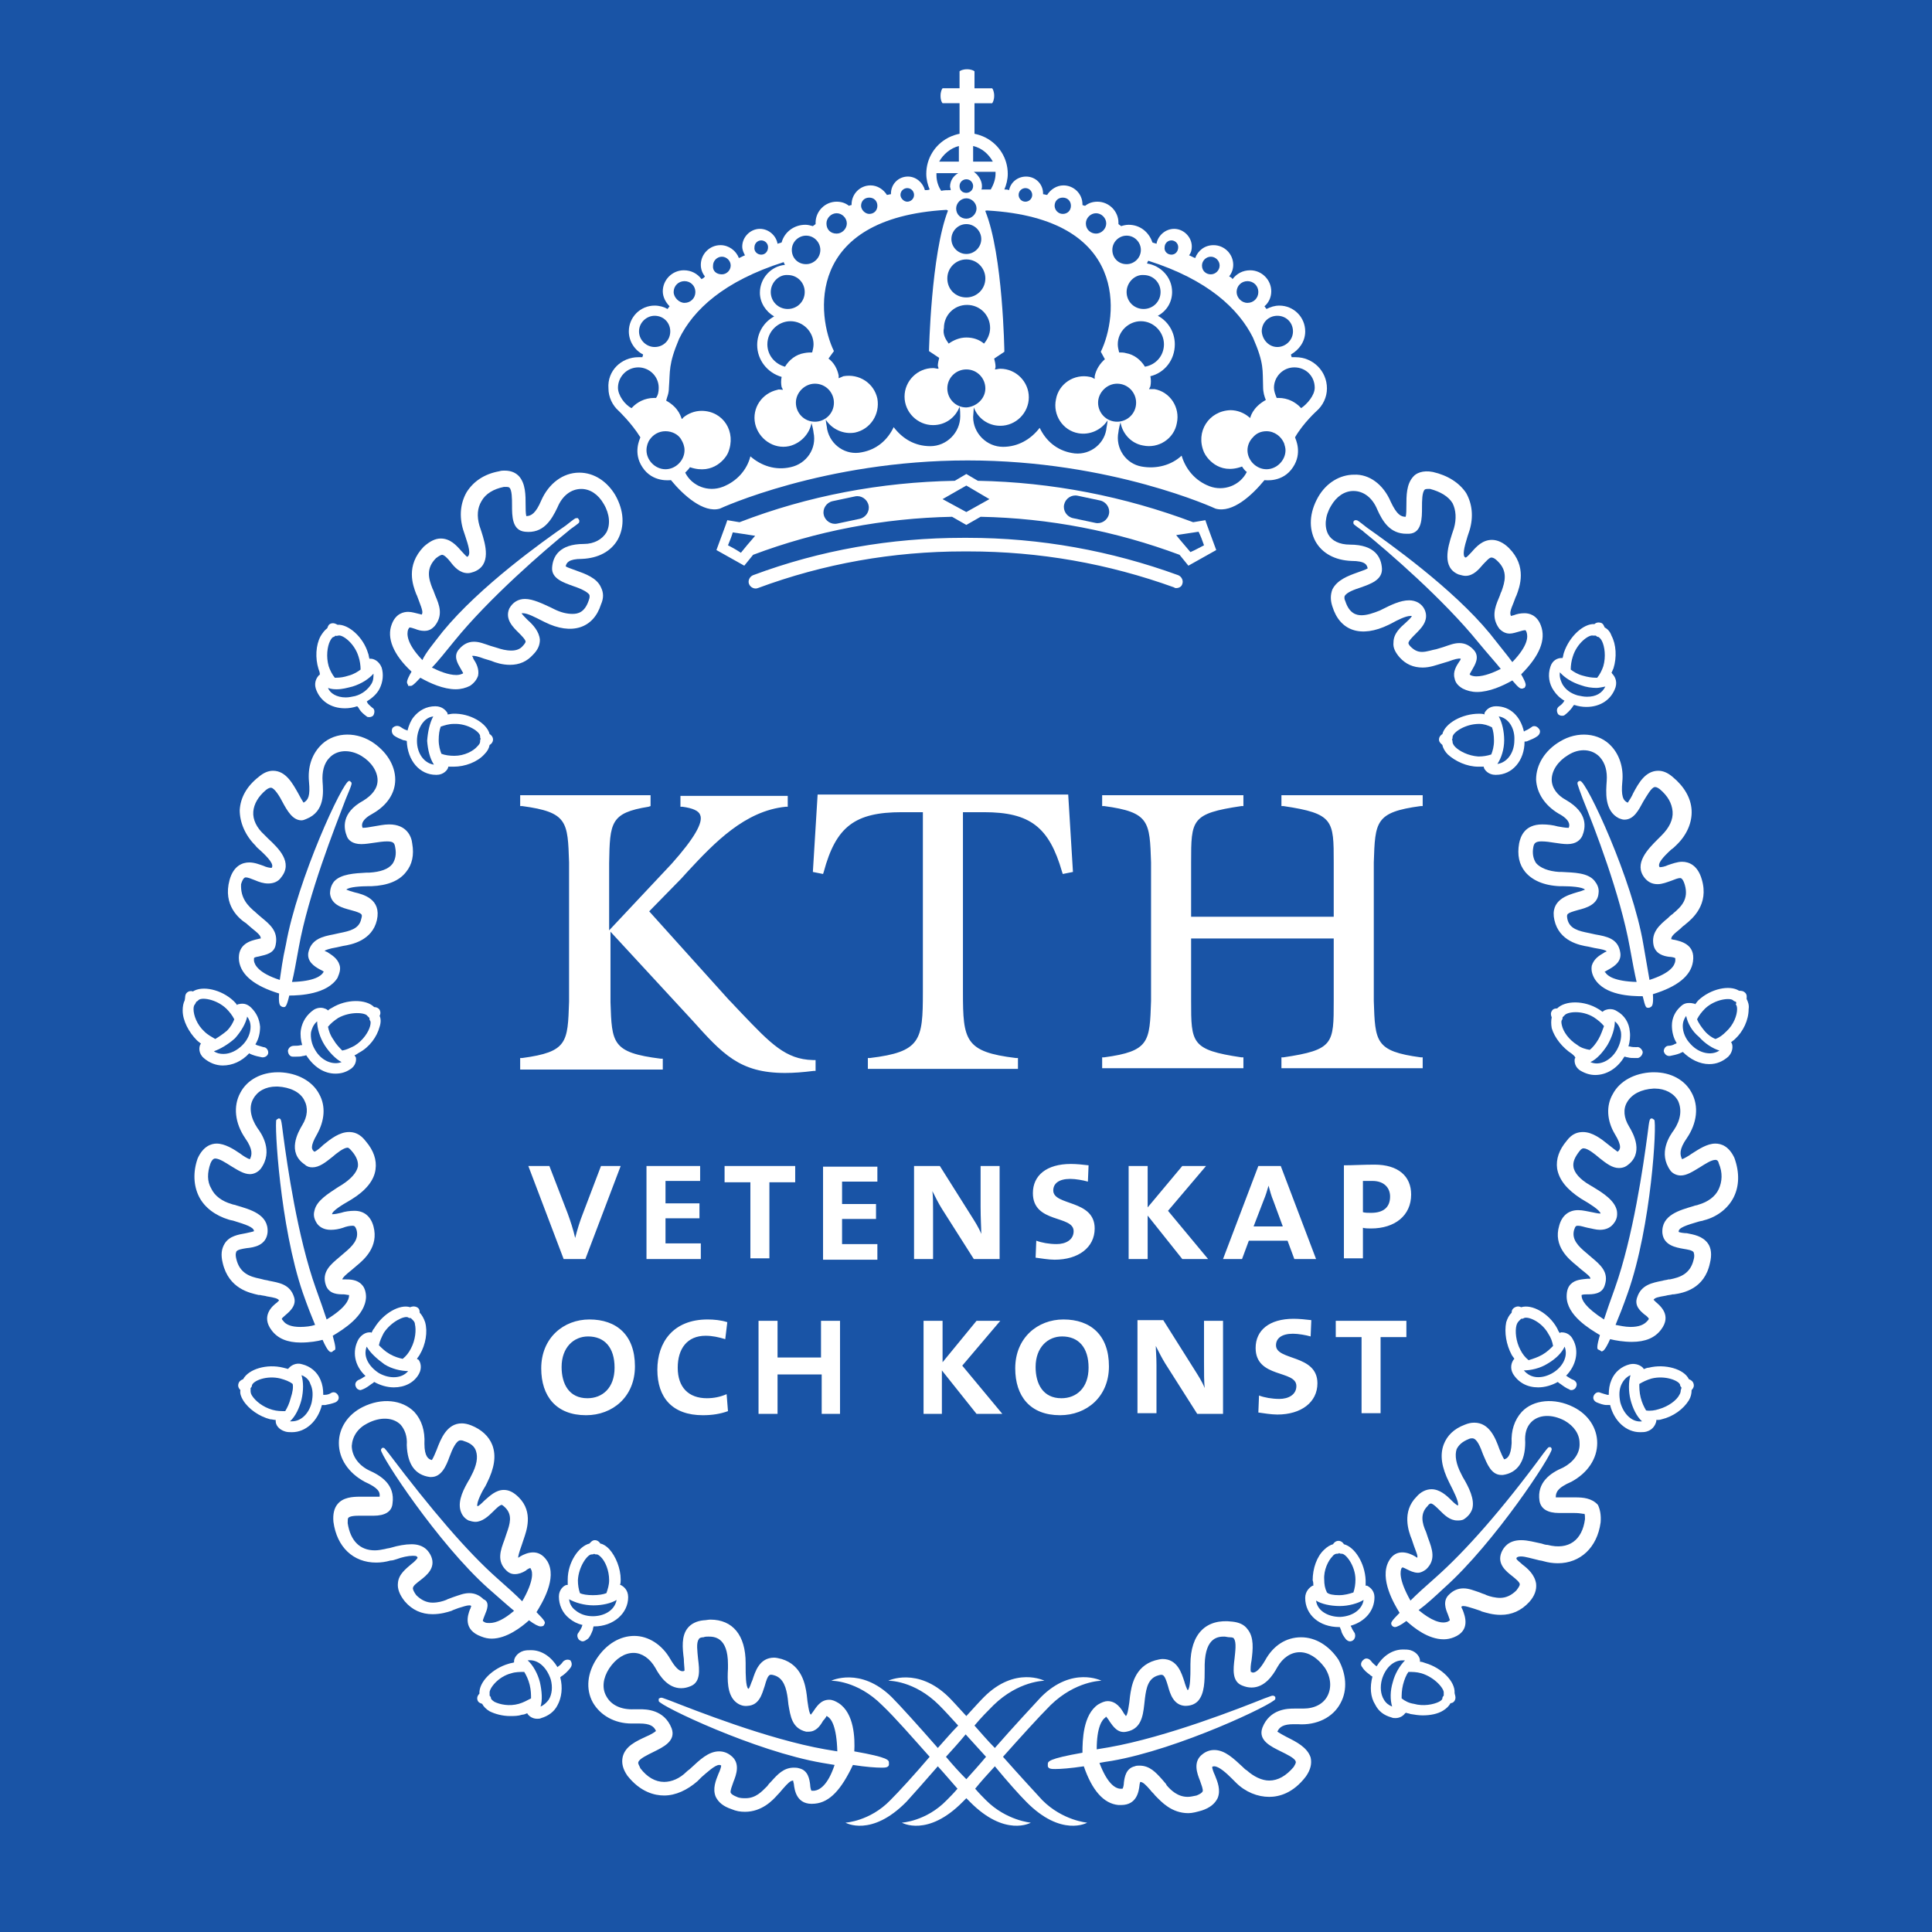 <svg xmlns="http://www.w3.org/2000/svg" overflow="visible" viewBox="0 0 284.5 284.5">
  <style>
    .st0{fill:#1954a6}
  </style>
  <path d="M100.8 44.6c.9 0 1.6-.7 1.6-1.6 0-.9-.7-1.6-1.6-1.6-.9 0-1.6.7-1.6 1.6 0 .8.8 1.6 1.6 1.6zM133.6 29.7c.5 0 1-.4 1-1 0-.5-.4-1-1-1-.5 0-1 .4-1 1 0 .5.5 1 1 1zM112.1 37.5c.6 0 1-.5 1-1.1 0-.6-.5-1-1-1-.6 0-1 .5-1 1-.1.6.4 1.1 1 1.1zM98.5 57.1c0 .9-.3 1.4-.4 1.9 2 1.1 2.2 2.6 2.3 2.7.1-.1.2-.1.2-.2.7-.6 1.7-1 2.7-1 3.2 0 5.2 3.1 3.9 6.2-.3.7-2.1 3.3-5.6 2.1-.2.3-.4.5-.7.8 1 2 3.4 2.9 5.5 2.1 2.1-.8 3.6-2.5 4.1-4.5 1.6 1.4 3.7 2.1 5.9 1.6 2.4-.5 3.9-2.8 3.4-5.1 0-.2-.2-1.1-.3-1.4-.3 1.6-1.6 3-3.3 3.4-2.3.5-4.5-1.1-5-3.3-.5-2.3 1-4.5 3.3-5 .2-.1.5 0 .8 0l-.2-.4c-.1-.5-.1-1 0-1.5-2.1-.6-3.6-2.5-3.6-4.7 0-1.8 1-3.4 2.5-4.2-1.2-.7-2.1-2-2.1-3.5 0-2.1 1.6-3.9 3.7-4.1-.1-.1-.1-.2-.2-.4-8.8 2.8-13.3 7-15.4 11.3-1.6 3.8-1.3 4.7-1.5 7.2zM106.3 40.4c.7 0 1.3-.6 1.3-1.3 0-.7-.6-1.3-1.3-1.3-.7 0-1.3.6-1.3 1.3-.1.8.5 1.3 1.3 1.3z" class="st0"/>
  <path d="M113.5 43c0 1.4 1.1 2.5 2.5 2.5s2.5-1.1 2.5-2.5-1.1-2.5-2.5-2.5c-1.3-.1-2.5 1.1-2.5 2.5zM128 31.5c.7 0 1.2-.5 1.2-1.2s-.5-1.2-1.2-1.2-1.2.5-1.2 1.2c0 .6.6 1.2 1.2 1.2zM119.6 51.9c.1-.4.2-.8.2-1.2 0-1.8-1.5-3.4-3.4-3.4-1.8 0-3.4 1.5-3.4 3.4 0 1.6 1.1 2.9 2.6 3.3.6-1 1.6-1.8 2.8-2 .5-.1.9-.1 1.2-.1zM123.2 34.4c.8 0 1.5-.7 1.5-1.5s-.7-1.5-1.5-1.5-1.5.7-1.5 1.5c0 .9.6 1.5 1.5 1.5zM122 52.8c.8.6 1.3 1.5 1.5 2.5v.4c.2-.1.5-.2.7-.3 2.3-.4 4.5 1 5 3.3.4 2.3-1 4.5-3.3 5-1.7.3-3.4-.5-4.3-1.9 0 .3.2 1.2.2 1.4.5 2.4 2.8 3.9 5.1 3.4 2.2-.4 3.8-1.8 4.7-3.7 1.3 1.7 3.1 2.8 5.4 2.8 2.4 0 4.4-2 4.4-4.4 0-.2 0-1.1-.1-1.4-.6 1.6-2.1 2.7-3.9 2.7-2.3 0-4.2-1.9-4.2-4.2 0-2.3 1.9-4.2 4.2-4.2.3 0 .5.1.8.1 0-.2-.1-.4-.1-.4 0-.4.1-.8.2-1.2l-1.5-1s.3-14.3 2.8-20.7c-.1 0-.2-.1-.2-.1-20.9 1.2-19.1 15.7-16.6 20.8l-.8 1.1z" class="st0"/>
  <path d="M117.2 59.3c0 1.5 1.2 2.8 2.8 2.8 1.5 0 2.8-1.2 2.8-2.8 0-1.5-1.2-2.8-2.8-2.8-1.5 0-2.8 1.3-2.8 2.8zM118.7 38.9c1.1 0 2.1-.9 2.1-2.1 0-1.1-.9-2.1-2.1-2.1-1.1 0-2.1.9-2.1 2.1 0 1.2.9 2.1 2.1 2.1zM145.1 57.2c0-1.5-1.2-2.8-2.8-2.8-1.5 0-2.8 1.2-2.8 2.8 0 1.5 1.2 2.8 2.8 2.8 1.5-.1 2.8-1.3 2.8-2.8zM60.8 194.4l-.3-.3c-.1 0-.3 0-.4-.1-.5-.3-2.5.6-3.6 2.3-.3.6-.6 1.2-.7 1.8.4.4.9.9 1.6 1.3.7.4 1.4.6 1.9.7.5-.4.9-.9 1.2-1.5.7-1.3.8-2.8.6-3.6 0-.3-.2-.5-.3-.6zM47.8 153.9c-.7-1.1-1.1-2.5-1.1-3.5-.6.5-.8 1.2-.9 1.6-.1.8.1 1.8.6 2.6.9 1.6 2.6 2.3 3.9 1.8-.8-.4-1.8-1.4-2.5-2.5zM96.4 51.1c1.3 0 2.3-1 2.3-2.3 0-1.3-1-2.3-2.3-2.3-1.2 0-2.3 1-2.3 2.3 0 1.3 1.1 2.3 2.3 2.3zM54.5 151.1c.1-.4.1-.7 0-.8-.1-.1-.1-.3-.1-.4l-.3-.3c-.3-.5-2.5-.7-4.3.3-.6.4-1.1.8-1.5 1.3.1.5.3 1.2.8 1.9.4.7.9 1.2 1.3 1.6.6-.1 1.2-.4 1.8-.7 1.3-.8 2.1-2.1 2.3-2.9zM98 63.5c-1 0-1.8.5-2.3 1.2-.3.4-.5 1-.5 1.6 0 1.5 1.3 2.8 2.8 2.8s2.8-1.3 2.8-2.8c0-.6-.2-1.1-.5-1.6-.4-.7-1.3-1.2-2.3-1.2zM93 60.1c.8-.9 2-1.5 3.3-1.5h.3c.3-.4.4-.9.4-1.5 0-1.7-1.4-3-3-3-1.7 0-3 1.4-3 3 0 1.1 1 2.5 2 3zM187.5 176.8c-.3-.7-.5-1.5-.7-2.2-.2.7-.4 1.4-.7 2.1l-1.5 3.9h4.3l-1.4-3.8zM65.2 93c5.5-6.7 14.9-13.4 18.1-15.6 1.4-1.1 1.4-1.1 1.6-1.1h.2l.2.3v.2c0 .2 0 .2-1.4 1.2l-.1.1C80.2 81 72 88.1 66.9 94.4c-1.4 1.7-2.4 3-3.3 3.9 1 .5 2.4 1.1 3.6 1.1.4 0 .7-.1.9-.2 0 0 .1 0 .1-.1-.1-.2-.3-.5-.4-.7-.4-.7-1.1-1.8-.2-2.8.6-.7 1.3-1.1 2.2-1.1.8 0 1.5.3 2.4.6l1 .3c.6.2 1.3.4 2.1.4.7 0 1.3-.2 1.7-.7.2-.2.4-.5.4-.6 0-.3-.6-.9-1-1.3-.8-.8-2.1-2-1.4-3.6.5-.9 1.3-1.4 2.3-1.4 1.2 0 2.6.7 3.9 1.3l.4.2c1 .5 1.9.7 2.7.7.8 0 1.8-.2 2.4-2 .2-.5.1-.7.1-.8-.3-.5-1.5-1-2.4-1.3-1.4-.5-3.2-1.1-3.1-2.7.1-1.6 1-3.5 4.7-3.5 1.5 0 2.7-.7 3.3-1.7.6-1.1.5-2.7-.4-4.2-.8-1.4-2-2.2-3.3-2.2-1.5 0-2.8 1-3.5 2.7-.9 1.9-2.1 3.9-4.8 3.6-1.9-.2-1.9-2.3-1.9-3.9 0-.9 0-2.3-.4-2.6 0 0-.1-.1-.4-.1h-.4c-1.5.3-2.7 1-3.3 2.1-.6 1-.7 2.2-.3 3.6l.3.9c.6 1.9 1.5 4.9-1.1 5.9-.3.1-.6.2-.9.2-1.2 0-2-.9-2.6-1.7-.4-.5-.9-1-1.2-1-.1 0-.4.1-.9.5-1.5 1.5-1.1 3-.5 4.5l.1.2c.1.3.2.5.3.8.6 1.4 1.2 2.9-.1 4.5-.3.3-.7.7-1.5.7-.5 0-.9-.1-1.4-.3-.3-.1-.6-.2-.8-.2 0 0-.1.1-.2.3-.2.6-.3 2 2.1 4.5.5-1.1 1.6-2.4 3-4.2zM54 198.3c-.6 1.5.4 3 1.8 3.9 1.6.9 3.4.8 4.3-.3-1 0-2.4-.3-3.5-1-1.1-.8-2.1-1.7-2.6-2.6zM202.1 173.9h-1.4v4.6c.3.1.8.1 1.2.1 1.8 0 2.8-.8 2.8-2.4 0-1.3-.9-2.3-2.6-2.3zM143.3 21.5v2.3h2.9c-.6-1.1-1.6-2-2.9-2.3zM172.5 37.5c.6 0 1-.5 1-1.1 0-.6-.5-1-1-1-.6 0-1 .5-1 1-.1.6.4 1.1 1 1.1zM140 28c0-.2-.1-.4-.1-.5 0-.9.5-1.6 1.2-2h-3.2v.3c0 .9.3 1.7.7 2.3.4-.1.9-.1 1.4-.1zM172.6 43c0 1.5-.8 2.8-2.1 3.5 1.5.8 2.5 2.4 2.5 4.2 0 2.3-1.5 4.2-3.6 4.7.1.5.1 1 0 1.5l-.2.4h.8c2.3.4 3.8 2.7 3.3 5-.4 2.3-2.7 3.8-5 3.3-1.7-.3-3-1.7-3.3-3.4-.1.3-.3 1.2-.3 1.4-.5 2.4 1.1 4.7 3.4 5.1 2.2.4 4.4-.2 5.9-1.6.6 2 2 3.7 4.1 4.5 2.1.8 4.5-.1 5.5-2.1-.3-.2-.5-.5-.7-.8-3.5 1.3-5.3-1.4-5.6-2.1-1.3-3 .7-6.1 3.9-6.2 1 0 2 .4 2.7 1 .1.1.2.1.2.2 0-.1.3-1.6 2.3-2.7-.2-.5-.4-1.1-.4-1.9-.1-2.5.2-3.4-1.5-7.3-2.1-4.2-6.6-8.5-15.4-11.3-.1.1-.1.2-.2.4 2 .3 3.7 2 3.7 4.2z" class="st0"/>
  <path d="M171.4 50.7c0-1.8-1.5-3.4-3.4-3.4-1.8 0-3.4 1.5-3.4 3.4 0 .4.1.8.2 1.2.3 0 .7 0 1 .1 1.2.2 2.2 1 2.8 2 1.7-.3 2.8-1.7 2.8-3.3zM183.7 44.6c.9 0 1.6-.7 1.6-1.6 0-.9-.7-1.6-1.6-1.6-.9 0-1.6.7-1.6 1.6 0 .8.7 1.6 1.6 1.6zM165.9 43c0 1.4 1.1 2.5 2.5 2.5s2.5-1.1 2.5-2.5-1.1-2.5-2.5-2.5c-1.3-.1-2.5 1.1-2.5 2.5zM188.1 51.1c1.2 0 2.3-1 2.3-2.3 0-1.3-1-2.3-2.3-2.3-1.3 0-2.3 1-2.3 2.3.1 1.3 1.1 2.3 2.3 2.3zM139.7 50.6c.7-.5 1.6-.9 2.6-.9s1.9.3 2.6.9c.5-.6.9-1.4.9-2.3 0-1.9-1.5-3.4-3.4-3.4s-3.4 1.5-3.4 3.4c-.2.9.2 1.6.7 2.3zM142.3 37.4c1.2 0 2.2-1 2.2-2.2 0-1.2-1-2.2-2.2-2.2-1.2 0-2.2 1-2.2 2.2 0 1.2 1 2.2 2.2 2.2zM186.5 63.5c-.8 0-1.5.3-2 .9-.5.5-.8 1.2-.8 1.9 0 1.5 1.3 2.8 2.8 2.8 1.5 0 2.8-1.3 2.8-2.8 0-.3-.1-.7-.2-1-.4-1-1.4-1.8-2.6-1.8zM187.6 57.1c0 .5.2 1 .4 1.5h.3c1.3 0 2.5.6 3.3 1.5.9-.6 2-1.9 2-3 0-1.7-1.3-3-3-3s-3 1.4-3 3zM178.3 40.4c.7 0 1.3-.6 1.3-1.3 0-.7-.6-1.3-1.3-1.3-.7 0-1.3.6-1.3 1.3 0 .8.6 1.3 1.3 1.3zM142.3 28.4c.5 0 1-.4 1-1 0-.5-.4-1-1-1-.5 0-1 .4-1 1s.4 1 1 1zM66.9 111.3c1.5 0 2.8-.7 3.4-1.4.3-.3.4-.5.4-.7 0-.2 0-.3.1-.4-.1-.1-.1-.2-.1-.4 0-.6-1.8-1.9-3.9-1.8-.7 0-1.3.2-1.9.4-.2.5-.3 1.2-.3 2s.2 1.5.4 2c.5.2 1.2.3 1.9.3zM141.2 21.5c-1.2.3-2.3 1.2-2.9 2.3h2.9v-2.3zM165.9 38.9c1.1 0 2.1-.9 2.1-2.1 0-1.1-.9-2.1-2.1-2.1-1.1 0-2.1.9-2.1 2.1 0 1.2.9 2.1 2.1 2.1zM142.3 32.2c.8 0 1.5-.7 1.5-1.5s-.7-1.5-1.5-1.5-1.5.7-1.5 1.5c0 .9.7 1.5 1.5 1.5zM144.6 27.4c0 .2 0 .4-.1.5h1.4c.4-.7.7-1.5.7-2.3v-.3h-3.2c.7.5 1.2 1.3 1.2 2.1zM161.7 59.3c0 1.5 1.2 2.8 2.8 2.8 1.5 0 2.8-1.2 2.8-2.8 0-1.5-1.2-2.8-2.8-2.8-1.5 0-2.8 1.3-2.8 2.8zM161.4 34.4c.8 0 1.5-.7 1.5-1.5s-.7-1.5-1.5-1.5-1.5.7-1.5 1.5c0 .9.7 1.5 1.5 1.5zM156.5 31.5c.7 0 1.2-.5 1.2-1.2s-.5-1.2-1.2-1.2-1.2.5-1.2 1.2c0 .6.5 1.2 1.2 1.2zM151 29.7c.5 0 1-.4 1-1 0-.5-.4-1-1-1-.5 0-1 .4-1 1 0 .5.4 1 1 1z" class="st0"/>
  <path d="M145.1 31.1c2.6 6.4 2.8 20.7 2.8 20.7l-1.5 1c.1.4.2.8.2 1.2 0 0 0 .2-.1.4.3 0 .5-.1.8-.1 2.3 0 4.2 1.9 4.2 4.2 0 2.3-1.9 4.2-4.2 4.2-1.8 0-3.3-1.1-3.9-2.7 0 .3-.1 1.2-.1 1.4 0 2.4 2 4.4 4.4 4.4 2.2 0 4.1-1.1 5.4-2.8.9 1.9 2.5 3.3 4.7 3.7 2.4.5 4.7-1.1 5.1-3.4 0-.2.2-1.1.2-1.4-.9 1.4-2.6 2.2-4.3 1.9-2.3-.4-3.8-2.7-3.3-5 .4-2.3 2.7-3.8 5-3.3.2 0 .5.2.7.3v-.4c.2-1 .8-1.9 1.5-2.5l-.6-1.1c2.5-5.1 4.3-19.6-16.7-20.8-.2 0-.3 0-.3.1zM107.2 80.3c.6.3 1.3.7 1.9 1.1.4-.5 1.3-1.6 2.1-2.5-1.2-.2-2.6-.4-3.3-.5-.1.4-.4 1.2-.7 1.9zM217.8 106.6c-2 0-3.8 1.2-3.9 1.9 0 .2 0 .3-.1.4.1.1.1.3.1.4 0 .1.1.4.4.7.6.6 1.9 1.3 3.4 1.4.7 0 1.3-.1 1.9-.3.2-.5.4-1.2.4-2s-.1-1.5-.3-2c-.6-.3-1.2-.5-1.9-.5zM206.5 244.5c-1.3 0-2.5 1.1-3 2.8-.3 1.1-.2 2.2.3 3 .3.5.7.8 1.2 1-.3-1-.3-2.3.1-3.6.3-1.2 1-2.4 1.8-3.2h-.4zM209.3 246.4c-.7-.2-1.3-.2-1.9-.2-.3.4-.6 1.1-.8 1.9-.2.8-.2 1.5-.2 2 .5.4 1.1.7 1.8.8 1.4.4 2.9.1 3.7-.3.4-.2.5-.4.5-.5 0-.2.1-.3.2-.4v-.4c.1-.6-1.3-2.3-3.3-2.9zM227.9 200.8c-1.1.7-2.5 1-3.5 1 .5.6 1.2 1 2.1 1 .7 0 1.4-.2 2.1-.6 1.4-.8 2.4-2.4 1.8-3.9-.4.9-1.3 1.8-2.5 2.5zM200.8 235.6c-.8.5-2.2.9-3.5.9-1.4 0-2.7-.3-3.5-.8.2 1.6 1.9 2.4 3.5 2.4h.1c1.8-.1 3.2-1.1 3.4-2.5zM139.3 258.7c1 1.2 2 2.3 3 3.3.9-1 1.9-2.1 2.9-3.3l-3-3.3c-.9 1.1-1.9 2.2-2.9 3.3zM121.9 252.8c-.1-.1-.2-.1-.2-.1 0 .1-.3.5-.5.7-.4.7-1 1.6-2.1 1.6h-.4c-2.1-.5-2.3-2.3-2.6-4l-.1-.9c-.2-1.5-.6-3-2-3.4-.7-.2-.9-.2-1.4 1.6-.4 1.2-.8 2.8-2.5 2.9-.7.1-1.4-.2-1.9-.7-1.1-1.1-1.1-3.1-1-4.8v-.6c0-4.1-2.1-4.1-2.9-4.1-.2 0-.5 0-.7.1-.5 0-.7.2-.7.3-.4.5-.2 1.8-.1 2.9.2 1.6.4 3.4-1.1 4-.5.2-.9.3-1.4.3-1.9 0-3.1-1.7-3.8-3-.8-1.4-2-2.2-3.2-2.2-1.3 0-2.6.8-3.6 2.3-.9 1.4-1.1 2.9-.4 4.1.7 1.3 2.2 2 4.1 1.9h.8c.9 0 3.6 0 4.7 2.8.7 1.9-1.3 2.8-2.7 3.5-.8.4-2.1 1-2.2 1.5-.1.2.2.6.3.9 1 1.3 2.2 2 3.5 2 1.1 0 2.3-.5 3.3-1.5.2-.2.4-.3.6-.5 1.3-1.2 2.6-2.5 4.2-2.5.6 0 1.2.2 1.7.6 1.5 1.1.8 2.9.4 3.9-.2.6-.5 1.3-.4 1.6.1.2.4.4.9.6.4.2.9.2 1.3.2 1.5 0 2.4-1 3.1-1.7l.1-.1c.2-.3.4-.5.6-.7.9-1 1.8-2 3.3-2 .2 0 .5 0 .8.1 1.3.3 1.5 1.6 1.6 2.4 0 .3.1.8.2.9h.4c.8-.1 2-.8 3-3.8l-1.8-.3c-9.9-1.7-23.9-8.4-24.1-9.1v-.2-.1s0-.1.1-.1c.1-.1.2-.1.3-.1.1 0 .1 0 1.2.4 3.6 1.4 14.4 5.7 22.9 7.2l1.8.3c-.1-3.7-.9-4.8-1.4-5.1zM63.8 105.5c-.8.1-1.3.6-1.6 1-.5.7-.8 1.6-.8 2.6 0 1.9 1.1 3.3 2.5 3.5-.6-.9-.9-2.2-1-3.5.1-1.4.4-2.7.9-3.6zM162 73.7l-3.3-.7c-.9-.2-1.8.4-2 1.3-.2.9.4 1.8 1.3 2l3.3.7c.9.2 1.8-.4 2-1.3.2-.9-.4-1.8-1.3-2zM220.7 105.5c.5.9.8 2.2.8 3.5 0 1.3-.4 2.6-1 3.5 1.4-.2 2.5-1.6 2.5-3.5.1-1.8-.9-3.3-2.3-3.5zM191.4 243.3c-1.3 0-2.5.8-3.3 2.2-.7 1.3-1.9 3-3.8 3-.5 0-.9-.1-1.4-.3-1.5-.6-1.3-2.4-1.1-4 .1-1 .3-2.4-.1-2.9 0-.1-.2-.2-.6-.2-.3 0-.6-.1-.8-.1-.8 0-2.8 0-2.9 4.1v.6c0 1.8 0 3.7-1 4.8-.5.5-1.1.7-1.9.7-1.7-.1-2.2-1.8-2.5-2.9-.5-1.7-.7-1.8-1.4-1.6-1.5.4-1.8 1.8-2 3.4l-.1.9c-.2 1.8-.5 3.6-2.6 4-1.3.3-2-.8-2.5-1.5-.1-.2-.4-.6-.5-.7 0 0-.1 0-.1.1-.5.3-1.3 1.4-1.3 4.7l1.8-.3c8.5-1.5 19.4-5.8 22.9-7.2 1.1-.4 1.1-.4 1.2-.4.1 0 .2 0 .3.1l.1.1V250.2c-.2.7-14.2 7.4-24.1 9.1-.7.1-1.3.2-1.8.3 1.1 2.9 2.2 3.7 3 3.8h.4c.1-.1.2-.6.2-.9.1-.8.3-2.1 1.6-2.4.2-.1.5-.1.7-.1 1.5 0 2.4 1 3.3 2 .2.2.4.5.6.7l.1.2c.6.7 1.6 1.7 3.1 1.7.4 0 .8-.1 1.3-.2.5-.2.8-.4.9-.6.1-.3-.2-1-.4-1.6-.4-1-1.1-2.8.4-3.9.5-.4 1.1-.6 1.7-.6 1.6 0 2.9 1.3 4.2 2.5.2.2.4.4.6.5 1 .9 2.2 1.5 3.3 1.5 1.3 0 2.5-.7 3.6-2 .1-.2.4-.6.3-.8-.1-.5-1.4-1.1-2.2-1.5-1.4-.7-3.4-1.6-2.7-3.5 1.1-2.8 3.8-2.8 4.7-2.8h1.3c1.7 0 3-.7 3.6-1.9.6-1.2.5-2.7-.4-4.1-1.1-1.5-2.4-2.3-3.7-2.3zM197.2 234.9c.8 0 1.5-.2 2.1-.4.2-.6.3-1.2.3-1.9 0-2-1.4-3.8-2-3.8-.1 0-.3 0-.4-.1-.1.1-.2.1-.4.1-.1 0-.4.1-.6.4-.6.6-1.3 2-1.2 3.4 0 .7.1 1.3.4 1.9.3.3 1 .4 1.8.4zM255.6 147.5c-.1 0-.3-.1-.4-.2-.4-.4-2.6-.2-4.1 1.2-.5.5-.9 1-1.2 1.6.2.5.6 1.1 1.1 1.7.5.6 1.1 1 1.6 1.2.6-.2 1.1-.6 1.6-1.1 1.1-1 1.6-2.4 1.6-3.3 0-.4-.1-.6-.2-.7.1-.1.1-.3 0-.4zM248.3 149.6c-.3.4-.5.9-.5 1.5 0 .9.4 1.9 1.2 2.7 1.2 1.3 3 1.7 4.2.9-1-.3-2.1-1-3-2-1.1-.9-1.7-2.1-1.9-3.1z" class="st0"/>
  <path d="M0 0v284.5h284.5V0H0zm239.7 118.2c.2-.3.6-.9.8-1.4.8-1.5 1.8-3.3 3.7-3.3.7 0 1.4.3 2.1.9 1.7 1.4 2.7 3.1 2.8 4.9.1 1.8-.7 3.7-2.3 5.2-.2.2-.4.4-.7.6-1.2 1.1-2.1 2.1-1.7 2.6.3 0 .8-.1 1.2-.3.6-.2 1.4-.5 2.1-.5 1 0 2.3.5 2.9 2.6 1.1 3.7-1.4 5.8-2.4 6.6l-.1.1c-.3.2-.5.4-.7.6-1 .8-1.3 1.1-1.3 1.5.1 0 .3.1.5.1.8.2 3.1.6 2.7 3.2-.3 2.1-2.3 3.7-5.9 4.8.1 1.4-.1 1.7-.2 1.8-.1.1-.3.2-.4.2h-.1c-.3 0-.4 0-.8-1.7-1.7 0-5.6-.1-7.1-2.6-.4-.7-.5-1.3-.4-1.9.3-1 1.1-1.5 1.8-1.9.1-.1.2-.1.4-.2-.2-.2-.6-.3-1.8-.5l-.9-.2c-1.3-.2-4.3-.8-5-3.9-.7-3 2-3.7 3.3-4.1.4-.1 1-.3 1.2-.4-.4-.4-2.2-.5-3.2-.5h-.5c-2.4-.1-4.1-.9-5.1-2.1-.9-1.1-1.2-2.5-.9-4.2.2-1 .8-2.8 3.4-2.8.8 0 1.6.1 2.3.3.6.1 1.1.2 1.5.2h.1c.2-.4.2-1.2-1.5-2.1-2-1.2-3.2-3-3.3-5 0-2.2 1.3-4.3 3.5-5.6 2.6-1.6 5.8-1.3 7.6.7 1.2 1.3 1.8 3.2 1.6 5.2-.2 2.1.1 2.8.8 3.1zm-8.2 37c-1.4-.9-2.6-2.4-3-3.8-.1-.6-.1-1.1 0-1.6-.1-.2-.2-.6 0-.9.2-.4.6-.4.8-.4 1.2-1.2 4-1.2 6.1.1.2.1.4.3.6.4l.1-.1c.1-.1.5-.3 1-.3.4 0 .7.1 1 .3 1.1.6 1.8 1.7 1.9 3 .1.7 0 1.5-.2 2.2h.2c.3.1.7.1 1 .1.4-.1.8.3.9.7 0 .4-.3.8-.7.9h-.5c-.3 0-.7 0-1-.1-.2 0-.3-.1-.5-.1-1 1.7-2.6 2.7-4.3 2.7-.7 0-1.4-.2-2.1-.6-.9-.5-1-1.4-.9-1.8 0 0 0-.1.1-.1-.1-.3-.3-.4-.5-.6zm-.7 47.5c.3.2.6.4.9.5.4.2.6.6.4 1-.1.3-.4.5-.7.5-.1 0-.2 0-.3-.1-.5-.2-.9-.5-1.3-.8-.2-.1-.3-.2-.4-.3-.9.5-1.9.8-2.9.8-1.6 0-2.9-.7-3.7-2-.5-.9-.2-1.7.1-2.1l.1-.1c-.1-.2-.3-.4-.4-.6-.8-1.5-1.1-3.3-.8-4.8.2-.6.4-1 .8-1.4 0-.3.1-.6.5-.8.4-.2.7-.1.9 0 1.6-.5 4.1.9 5.3 3.1.1.2.2.5.4.7.1 0 .1-.1.1-.1h.2c.7 0 1.3.4 1.6 1 1 1.7.5 3.9-1 5.4.1 0 .1 0 .2.1zm-10.5-88.6h-.1c-1 0-1.6-.7-1.7-1.1v-.1h-.8c-1.7 0-3.4-.8-4.5-1.8-.4-.4-.7-.9-.8-1.4-.2-.2-.5-.4-.5-.8s.3-.7.5-.8c.4-1.6 2.9-3 5.4-3 .3 0 .5 0 .8.1v-.2c.2-.4.7-1 1.7-1 2.1 0 3.6 1.5 4.1 3.7.1 0 .1 0 .2-.1.3-.1.6-.3.9-.5.3-.3.8-.2 1.1.2.3.3.2.8-.2 1.1-.4.3-.9.5-1.4.7-.2.1-.3.1-.5.1 0 2.8-1.8 4.9-4.2 4.9zm8-15.9c.3-1 1.1-1.3 1.6-1.3h.2c.1-.3.1-.5.2-.8.8-2.4 2.9-4.3 4.5-4.2.2-.2.5-.3.9-.2.4.1.5.5.6.7.4.2.8.6 1 1.2.7 1.3.8 3.2.3 4.8-.1.2-.2.5-.3.7 0 0 .1 0 .1.1.3.3.8 1 .5 2-.6 1.8-2.2 2.9-4.3 2.9-.6 0-1.2-.1-1.8-.3-.1.1-.2.2-.3.4-.3.4-.7.8-1.1 1.1-.1.1-.3.1-.4.1-.2 0-.5-.1-.6-.3-.2-.4-.2-.8.2-1.1.3-.2.5-.4.7-.7 0-.1.1-.1.1-.1-.7-.4-1.2-.9-1.6-1.5-.7-1-.9-2.3-.5-3.5zm-23.5-24.3c.9 1.9 1.5 2.2 2.2 2.2.1-.4.1-1.1.1-1.6 0-1.5 0-3.2 1-4.3.4-.5 1.4-1 2.9-.7 2.2.5 3.9 1.6 4.9 3.1.9 1.6 1.1 3.5.5 5.5l-.3.9c-.5 1.6-.8 2.9-.3 3.1.2 0 .6-.5.9-.8.7-.8 1.6-1.8 3-1.8.8 0 1.7.4 2.5 1.2 2.7 2.7 1.6 5.7 1.1 7l-.1.2c-.1.3-.2.5-.3.8-.5 1.2-.6 1.6-.4 2 .1 0 .3-.1.4-.1.5-.2 1-.3 1.6-.3.6 0 1.8.2 2.4 1.8.8 2.1-.2 4.5-2.9 7.2.8 1.4.7 1.6.6 1.8l-.1.2h-.1c-.1.1-.2.1-.3.1-.2 0-.4 0-1.4-1.2-1.4.8-3.4 1.7-5.2 1.7-.8 0-1.5-.2-2.1-.5-.7-.4-1.1-.9-1.2-1.5-.3-1 .3-1.9.7-2.5.1-.1.2-.3.2-.4-.3-.1-1 .1-1.8.4l-1 .3c-.7.2-1.7.6-2.8.6-1.4 0-2.5-.5-3.4-1.5-.6-.7-1-1.4-.9-2.2 0-1.3 1-2.2 1.8-2.9.3-.3.8-.7.9-1h-.2c-.7 0-1.9.6-2.8 1.1l-.4.2c-4.1 2-7.2.9-8.3-2.7-.3-.9-.3-1.7 0-2.5.7-1.4 2.3-2 3.7-2.5.5-.2 1.2-.4 1.5-.6-.1-.5-.3-1.1-2.4-1.1-2.4-.1-4.3-1.1-5.3-2.9-1-1.9-.9-4.2.4-6.5 1.2-2.1 3.2-3.3 5.3-3.3 2.2-.1 4.3 1.4 5.4 4zm4.4 81.8h.3v1.6h-20.8v-1.6h.3c7.4-1.1 7.4-2 7.4-8.3v-9.2h-21v9.2c0 6.2 0 7.2 7.4 8.3h.3v1.6h-20.8v-1.6h.3c6.7-.9 6.7-2.3 6.9-8.3V127c-.2-6-.2-7.4-6.9-8.3h-.3v-1.6h20.8v1.6h-.3c-7.4 1.1-7.4 2-7.4 8.3v8h21v-8c0-6.2 0-7.2-7.4-8.3h-.3v-1.6h20.8v1.6h-.3c-6.7.9-6.7 2.3-6.9 8.3v20.4c.2 6 .2 7.4 6.9 8.3zm-12.5 41.2v-2.4h10.4v2.4h-3.8v11.2h-2.8v-11.2h-3.8zm5.2-16c-.3 0-.9 0-1.2-.1v4.5h-2.8v-13.7c1.2 0 2.9-.1 4.5-.1 3.5 0 5.4 1.7 5.4 4.4 0 3.1-2.4 5-5.9 5zm-17 17.6c0-2.6 2-4.3 5.6-4.3.8 0 1.8.1 2.6.2l-.1 2.4c-.7-.2-1.8-.4-2.6-.4-1.7 0-2.5.7-2.5 1.7 0 2.3 6.1 1.3 6.1 5.6 0 2.8-2.4 4.6-5.9 4.6-.9 0-2.1-.2-2.8-.3l.1-2.5c.8.3 1.9.5 3 .5 1.3 0 2.5-.6 2.5-1.9 0-2.4-6-1.1-6-5.6zm-14.6 2.5v7.1h-2.8v-13.7h3.8l4.6 7.3c.5.8 1.1 1.7 1.5 2.7-.1-.9-.1-2.2-.1-3.9v-6h2.8v13.7h-3.8l-4.7-7.4c-.5-.8-1-1.8-1.4-2.6 0 .7.1 1.5.1 2.8zm3.8-29.3h3.5l-5.6 6.6 5.9 7.1h-3.8L169 179v6.4h-2.8v-13.7h2.8v6.1l5.1-6.1zm6 13.7l5.2-13.7h3.3l5.2 13.7h-3.2l-1-2.7h-5.7l-1 2.7h-2.8zm-35.7-7.7v-6h2.8v13.7h-3.8l-4.7-7.4c-.5-.8-1-1.8-1.4-2.6.1.8.1 1.6.1 2.9v7.1h-2.8v-13.7h3.8l4.6 7.3c.5.8 1.1 1.7 1.5 2.7 0-.9-.1-2.2-.1-4zm-8.4 16.8h2.8v6.1l5-6.1h3.5l-5.6 6.6 5.9 7.1h-3.8l-5.1-6.4v6.4H136v-13.7zm-8.2-37.1v-1.6h.3c7.5-.9 7.8-2.6 7.8-9.7v-26.5h-3.1c-6.9 0-9.7 2.1-11.5 8.8l-.1.3-1.5-.3.7-11.4h36.9l.7 11.4-1.5.3-.1-.3c-1.9-6.6-4.7-8.8-11.5-8.8h-3.1v26.5c0 7.1.3 8.8 7.8 9.7h.3v1.6h-22.1zm1.2 19.9v2.2h-5v3.7h5.2v2.3h-8v-13.7h8v2.2H124v3.3h5zm-14.5 25.1v5.8h-2.8v-13.7h2.8v5.4h6.4v-5.4h2.8v13.7H121v-5.8h-6.5zm-7.8-28.3v-2.4h10.4v2.4h-3.8v11.2h-2.8v-11.2h-3.8zm-19.9 20.2c4 0 6.7 2.3 6.7 6.9 0 4.5-3.3 7.2-7.2 7.2-4.4 0-6.6-2.8-6.6-6.9 0-4.5 3.3-7.2 7.1-7.2zm-9-22.6h3.1l2.7 7c.4 1.1.8 2.3 1.1 3.6.3-1.2.7-2.5 1.1-3.5l2.7-7.1h2.9l-5.2 13.7H83l-5.2-13.7zm-1.2-14.3v-1.6h.3c6.7-.9 6.7-2.3 6.9-8.3V127c-.2-6-.2-7.4-6.9-8.3h-.3v-1.6h19.2v1.6l-.3.1c-5.6.9-5.7 2.3-5.8 8.3v9.9l9.2-9.8c3.3-3.7 4.7-6.1 4.2-7.2-.2-.6-1.1-1-2.6-1.2h-.3v-1.6H116v1.6h-.3c-6 .6-10.5 5.3-14.4 9.5l-1 1.1-4.7 4.8 11.7 13c.7.7 1.3 1.4 1.9 2 4.3 4.5 6.5 6.8 10.5 6.9h.4v1.6h-.3c-1.6.2-2.9.3-4.2.3-6.7 0-9.2-2.8-13.7-7.8l-12-13v10.4c.2 6 .2 7.4 7.4 8.3h.3v1.6h-21zm75.5 18.3c0-2.6 2-4.3 5.6-4.3.8 0 1.8.1 2.6.2l-.1 2.4c-.7-.2-1.8-.4-2.6-.4-1.7 0-2.5.7-2.5 1.7 0 2.3 6.1 1.3 6.1 5.6 0 2.8-2.4 4.6-5.9 4.6-.9 0-2-.2-2.8-.3l.1-2.5c.8.3 1.9.5 3 .5 1.3 0 2.5-.6 2.5-1.9 0-2.4-6-1.1-6-5.6zm-9.5-94.5h-.7c-10.4 0-20.6 1.8-30.3 5.4-.5.2-1.1-.1-1.3-.6-.2-.5.1-1.1.6-1.3 9.9-3.7 20.3-5.5 30.9-5.5h.7c10.7 0 21.1 1.9 31 5.5.5.2.8.8.6 1.3-.1.4-.5.6-.9.6-.1 0-.2 0-.3-.1-9.7-3.5-19.8-5.3-30.3-5.3zm31.1.5c-9.4-3.5-19.2-5.4-29.3-5.6l-2.1 1.2-2.1-1.2c-10.1.2-20 2.1-29.3 5.6l-1.3 1.6-4.1-2.3 1.4-3.8.2-.6 1.8.3c10.1-3.9 20.8-5.9 31.7-6.1l1.7-1 1.7 1c10.9.2 21.6 2.3 31.7 6.1l1.8-.3.2.6 1.4 3.8-4.1 2.3-1.3-1.6zm-78.6 90h8v2.2H98v3.3h5v2.2h-5v3.7h5.2v2.3h-8v-13.7zm9.1 22.6c.9 0 2 .1 2.9.4l-.3 2.5c-1-.3-1.9-.5-2.9-.5-2.7 0-4.1 1.9-4.1 4.7 0 2.9 1.6 4.5 4.3 4.5 1 0 2-.2 2.9-.6l.2 2.5c-1.1.4-2.3.6-3.7.6-4.5 0-6.7-2.6-6.7-6.7 0-4 2.3-7.4 7.4-7.4zm52.4 0c4 0 6.7 2.3 6.7 6.9 0 4.5-3.3 7.2-7.2 7.2-4.4 0-6.6-2.8-6.6-6.9 0-4.5 3.3-7.2 7.1-7.2zM94 52.6h.6c0-.1.1-.3.1-.4-1.2-.6-2.1-1.9-2.1-3.4 0-2.1 1.7-3.8 3.8-3.8.7 0 1.4.2 1.9.5.1-.1.2-.3.3-.4-.6-.6-1-1.4-1-2.2 0-1.7 1.4-3.1 3.1-3.1 1.1 0 2 .5 2.6 1.3.2-.1.4-.2.5-.4-.4-.5-.6-1.1-.6-1.7 0-1.6 1.3-2.9 2.9-2.9 1.2 0 2.3.8 2.7 1.9.3-.1.6-.3.9-.4-.2-.4-.4-.8-.4-1.3 0-1.4 1.2-2.6 2.6-2.6 1.3 0 2.4 1 2.6 2.2.2-.1.4-.1.6-.2.4-1.5 1.8-2.6 3.5-2.6.4 0 .7.1 1.1.2.1-.1.3-.2.4-.3v-.2c0-1.7 1.4-3.1 3.1-3.1.7 0 1.3.2 1.8.6.1 0 .2-.1.4-.1v-.1c0-1.5 1.2-2.8 2.8-2.8 1 0 1.9.6 2.4 1.4.2 0 .4-.1.6-.1v-.1c0-1.4 1.1-2.5 2.5-2.5 1.2 0 2.2.9 2.5 2 .2 0 .5 0 .7-.1-.3-.7-.5-1.5-.5-2.3 0-2.3 1.3-4.3 3.2-5.3 0 0 .7-.4 1.7-.6v-4.5h-2.5c-.1-.1-.3-.4-.3-1.1 0-.6.2-1 .3-1.1h2.5v-2.5c.1-.1.5-.3 1.1-.3.6 0 1 .2 1.1.3V13h2.6c.1.1.3.5.3 1.1 0 .6-.2 1-.3 1.1h-2.6v4.5c1 .2 1.7.6 1.7.6 1.9 1 3.2 3 3.2 5.3 0 .8-.2 1.6-.5 2.3.2 0 .5 0 .7.1.2-1.1 1.2-2 2.5-2 1.4 0 2.5 1.1 2.5 2.5v.1c.2 0 .4.1.6.1.5-.8 1.4-1.4 2.4-1.4 1.5 0 2.8 1.2 2.8 2.8v.1c.1 0 .2.1.4.1.5-.4 1.1-.6 1.8-.6 1.7 0 3.1 1.4 3.1 3.1v.2c.1.1.3.2.4.3.3-.1.7-.2 1.1-.2 1.7 0 3 1.1 3.5 2.6.2.1.4.1.6.2.2-1.2 1.3-2.2 2.6-2.2 1.4 0 2.6 1.2 2.6 2.6 0 .5-.1.9-.4 1.3.3.1.6.3.9.4.4-1.1 1.4-1.9 2.7-1.9 1.6 0 2.9 1.3 2.9 2.9 0 .6-.2 1.2-.6 1.7.2.1.4.2.5.4.6-.8 1.5-1.3 2.6-1.3 1.7 0 3.1 1.4 3.1 3.1 0 .9-.4 1.7-1 2.2.1.1.2.3.3.4.6-.3 1.2-.5 1.9-.5 2.1 0 3.8 1.7 3.8 3.8 0 1.5-.9 2.7-2.1 3.4 0 .1.1.3.1.4h.6c2.5 0 4.6 2 4.6 4.6 0 1.3-.6 2.5-1.5 3.3 0 0-2 1.8-3.2 3.9.1.3 1.1 2.3-.3 4.4-1.5 2.3-4.1 1.9-4.2 1.9-1.8 2.2-4.7 4.9-7.2 4.2 0 0-15.3-7.1-36.5-7.1S106 74.9 106 74.9c-2.4.7-5.4-2-7.2-4.2-.1 0-2.7.4-4.2-1.9-1.4-2.1-.4-4.1-.3-4.4-1.3-2.1-3.2-3.9-3.2-3.9-.9-.8-1.5-2-1.5-3.3-.2-2.6 1.9-4.6 4.4-4.6zM57.7 91.9c.6-1.6 1.8-1.8 2.4-1.8.6 0 1.1.2 1.6.3.1 0 .3.1.4.1.2-.3.1-.7-.4-2-.1-.3-.2-.5-.3-.8l-.1-.2c-.5-1.3-1.6-4.2 1.1-7 .9-.8 1.7-1.2 2.5-1.2 1.4 0 2.3 1 3 1.8.3.3.7.8.9.9.6-.3.2-1.6-.3-3.1l-.3-.9c-.6-2-.4-3.9.5-5.5 1-1.6 2.6-2.7 4.8-3.1.3-.1.6-.1.8-.1 1.1 0 1.7.4 2.1.8 1 1.1 1 2.8 1 4.3 0 .5 0 1.2.1 1.6.7 0 1.4-.4 2.2-2.3 1.1-2.5 3.2-4.1 5.6-4.1 2.2 0 4.1 1.3 5.3 3.3 1.3 2.3 1.4 4.6.4 6.5-1 1.8-2.9 2.8-5.3 2.9-2 0-2.3.6-2.4 1.1.3.2 1 .4 1.5.6 1.4.5 3.1 1.1 3.7 2.5.4.8.4 1.6 0 2.5-1.1 3.5-4.3 4.6-8.3 2.6l-.4-.2c-1-.5-2.1-1.1-2.8-1.1h-.2c.1.2.6.7.9 1 .8.7 1.7 1.7 1.8 2.9 0 .8-.3 1.5-1 2.2-.9 1-2 1.5-3.4 1.5-1.1 0-2.1-.3-2.8-.6l-1-.3c-.8-.3-1.5-.5-1.8-.4.1.1.2.3.2.4.4.6.9 1.5.7 2.5-.2.6-.6 1.1-1.2 1.5-.6.3-1.3.5-2.1.5-1.8 0-3.8-.9-5.2-1.7-1.1 1.2-1.3 1.2-1.4 1.2h-.4v-.1l-.1-.2c-.1-.2-.2-.4.6-1.8-2.7-2.5-3.7-5-2.9-7zm3.9 108.3c.3.3.6 1.2.1 2.1-.7 1.3-2.1 2-3.7 2-1 0-2-.3-2.9-.8-.1.1-.2.2-.4.3-.4.3-.8.6-1.3.8-.1 0-.2.1-.3.1-.3 0-.6-.2-.7-.5-.2-.4 0-.8.4-1 .3-.1.6-.3.9-.5.1 0 .1-.1.1-.1-1.6-1.5-2-3.6-1-5.4.4-.6 1-1 1.6-1h.2c.1 0 .1 0 .1.1.1-.2.2-.5.4-.7 1.3-2.2 3.8-3.6 5.3-3.1.2-.1.6-.2 1 0s.4.6.4.8c.3.3.6.8.8 1.4.4 1.4.1 3.3-.8 4.8-.1.2-.3.4-.4.6.1.1.2.1.2.1zm-9.2-44.5c.1.4 0 1.3-.9 1.8-.6.4-1.3.6-2.1.6-1.7 0-3.2-1-4.3-2.7-.1 0-.3.1-.5.1-.3.1-.7.1-1 .1h-.5c-.4 0-.7-.4-.7-.9.1-.4.4-.7.9-.7.3 0 .7 0 1-.1h.2c-.2-.7-.3-1.5-.2-2.2.2-1.3.9-2.3 1.9-3 .3-.2.7-.3 1-.3.6 0 1 .3 1 .3l.1.1c.2-.2.4-.3.6-.4 2.1-1.3 5-1.3 6.2-.1.3 0 .6.1.8.4.2.4.1.7 0 .9.2.4.2 1 0 1.6-.4 1.5-1.5 3-3 3.8-.2.1-.4.3-.7.4l.2.3zm7.5-46.6c-.1 0-.3-.1-.5-.1-.5-.2-1-.4-1.4-.7-.3-.3-.4-.7-.2-1.1.3-.3.7-.4 1.1-.2.3.2.6.4.9.5.1 0 .1 0 .2.1.2-.8.5-1.5.9-2 .8-1 1.9-1.6 3.2-1.6 1.1 0 1.6.7 1.8 1v.2c.3 0 .5-.1.8-.1 2.5-.1 5 1.4 5.4 3 .2.1.5.4.5.8s-.3.7-.5.8c-.1.5-.3.9-.8 1.4-1 1.1-2.8 1.8-4.5 1.8H66v.1c-.1.4-.7 1.1-1.7 1.1h-.1c-2.4 0-4.2-2.1-4.3-5zm-13-10.6c-.5-1.6-.4-3.5.3-4.8.3-.5.6-.9 1-1.2.1-.3.2-.6.6-.7.4-.1.7.1.9.2 1.6-.1 3.8 1.8 4.5 4.2.1.2.1.5.2.8h.2c.4 0 1.2.3 1.6 1.3.3 1 .2 2.1-.3 3.1-.4.8-1.1 1.4-1.9 1.9 0 0 .1.1.1.2.2.3.5.5.7.7.4.2.4.7.2 1.1-.1.2-.4.3-.6.3-.2 0-.3 0-.4-.1-.4-.3-.8-.6-1.1-1.1-.1-.2-.2-.3-.3-.4-.6.2-1.2.3-1.8.3-2.1 0-3.7-1.1-4.3-2.9-.3-1 .2-1.7.5-2 0 0 .1 0 .1-.1 0-.3-.1-.5-.2-.8zm-13.1 31.1c.6-2.2 2-2.6 2.9-2.6.8 0 1.5.3 2.1.5.4.2.9.3 1.2.3.4-.5-.5-1.5-1.7-2.6-.2-.2-.5-.4-.7-.7-1.5-1.5-2.3-3.4-2.3-5.2.1-1.8 1-3.5 2.8-4.9.7-.6 1.4-.9 2.1-.9 1.9 0 2.9 1.9 3.7 3.3.2.4.6 1.1.8 1.4.7-.4 1-1 .8-3.1-.2-2.1.4-3.9 1.6-5.2 1.8-2 5-2.3 7.6-.7 2.2 1.4 3.5 3.5 3.5 5.6 0 2-1.2 3.8-3.3 5-1.7.9-1.7 1.7-1.5 2.1h.1c.4 0 .9-.1 1.5-.2.7-.1 1.5-.3 2.3-.3 2.6 0 3.3 1.8 3.4 2.8.3 1.7 0 3.1-.9 4.2-1 1.3-2.7 2-5.1 2.1h-.5c-1 0-2.8.1-3.2.5.2.1.8.3 1.2.4 1.3.3 4 1 3.3 4.1-.7 3-3.7 3.6-5 3.8l-.9.2c-1.2.2-1.6.4-1.8.5.1.1.2.1.4.2.6.4 1.5.9 1.8 1.9.2.6 0 1.2-.3 1.9-1.5 2.4-5.5 2.6-7.1 2.6-.4 1.7-.6 1.7-.8 1.7h-.1c-.1 0-.3-.1-.4-.2-.1-.1-.3-.4-.2-1.8-3.6-1.1-5.6-2.7-5.9-4.8-.3-2.6 1.9-3 2.7-3.2.1 0 .3-.1.5-.1 0-.4-.3-.7-1.3-1.5-.2-.2-.5-.4-.7-.6l-.1-.1c-1.1-.7-3.5-2.7-2.5-6.4zm-6.3 16.6c.3-.3.7-.3.9-.2 1.4-.9 4.2-.3 6 1.4.2.2.4.4.5.6l.1-.1c.1 0 .3-.1.7-.1.3 0 .8.1 1.3.6.8.8 1.2 1.7 1.3 2.8 0 .9-.2 1.8-.7 2.6 0 0 .1 0 .2.1.3.1.7.2 1 .3.4 0 .7.4.7.8s-.4.7-.8.7h-.1c-.5-.1-1-.2-1.5-.4-.2-.1-.3-.1-.4-.2-1.1 1.2-2.5 1.8-3.9 1.8-1 0-2-.4-2.8-1.1-.8-.7-.7-1.6-.5-2l.1-.1c-.2-.2-.4-.3-.6-.5-1.2-1.2-2.1-2.9-2.1-4.4 0-.6.1-1.1.3-1.5.1-.4 0-.8.3-1.1zm5.3 39.8c-.3-1.2-.2-2.1.3-2.9.7-1.1 2-1.3 3.1-1.5.4-.1 1-.2 1.2-.3 0-.6-1.3-1-2.9-1.5-.3-.1-.5-.1-.8-.2-2-.6-3.6-1.8-4.4-3.4-.8-1.6-.9-3.6-.2-5.6.8-1.8 2-2.2 2.8-2.2 1.2 0 2.5.8 3.5 1.5.4.3 1 .7 1.4.8.3-.6.5-1.4-.7-3.1-1.5-2.2-1.8-4.7-.7-6.7 1-1.9 3.1-3 5.5-3h.3c2.6.1 4.8 1.3 5.8 3.2 1 1.8.8 3.9-.3 5.9-1.1 1.9-.8 2.3-.4 2.6.3-.1.9-.6 1.3-1 1.1-.9 2.4-1.9 3.8-1.9.7 0 1.6.2 2.5 1.4 1.1 1.3 1.6 2.7 1.4 4.1-.2 1.6-1.4 3.1-3.5 4.4l-.5.3c-.7.4-2.4 1.4-2.4 1.9h.1c.3 0 .8-.1 1.2-.2.6-.2 1.3-.3 2-.3 1.4 0 2.4.8 2.8 2.3.8 3-1.4 4.9-2.5 5.8l-.7.6c-1 .8-1.3 1.1-1.4 1.4h.4c.7 0 1.8 0 2.5.8.4.4.6 1.1.6 1.8-.1 2.8-3.4 4.8-4.9 5.7.5 1.8.4 2 .3 2.1l-.2.1c-.1.1-.2.2-.3.2-.2 0-.5 0-1.3-1.8-.7.2-1.9.4-3.2.4-2 0-3.4-.6-4.3-1.8-1.6-2.1.1-3.6.8-4.1l.3-.3c-.2-.3-.6-.4-1.8-.6-.3-.1-.6-.1-1-.2h-.2c-1.3-.3-4.4-.9-5.3-4.7zm14.6 20.9c-.6 2.4-2.4 4-4.4 4-.3 0-.7 0-1-.1-1-.3-1.4-1-1.4-1.5v-.2c-.3 0-.5-.1-.8-.1-1.6-.4-3.2-1.5-4-2.8-.3-.5-.5-1-.4-1.5-.2-.2-.4-.5-.3-.9.1-.4.4-.6.7-.7.8-1.5 3.5-2.3 5.9-1.7.3.1.5.1.7.2 0 0 0-.1.1-.1.3-.4 1.1-.9 2-.6 1.2.3 2.2 1.1 2.7 2.3.3.7.4 1.4.4 2.2h.2c.4 0 .7-.1 1-.3.4-.2.8 0 1 .4.2.4 0 .8-.4 1-.5.2-1 .3-1.5.4h-.5zM69.2 237c.1-.1.1-.3.2-.5-.1-.1-.2-.1-.3-.1-.4 0-.9.2-1.6.4-.3.1-.5.2-.8.3l-.2.1c-.6.2-1.6.5-2.8.5-1.6 0-3-.6-4.1-1.9-.8-1-1.1-1.9-1-2.7.1-1.3 1.2-2.1 2-2.8.3-.2.8-.7.9-.9-.1-.2-.1-.3-.7-.3-.7 0-1.6.2-2.4.5-.3.1-.6.2-.9.2-.7.2-1.4.3-2.1.3-3.4 0-5.8-2.3-6.3-6-.1-1.1.1-2 .6-2.6.8-1 2.2-1.1 3.3-1.1H55.9c.1-.7-.2-1.3-2.2-2.2-2.4-1.3-3.8-3.4-3.8-5.7 0-2.2 1.3-4.2 3.5-5.3 2.8-1.4 5.8-1.1 7.6.7 1.1 1.2 1.6 2.8 1.5 4.7 0 1.9.6 2.3 1.1 2.4.2-.3.5-1 .7-1.5.6-1.6 1.5-3.9 3.7-3.9.4 0 .9.1 1.4.3 1.5.6 2.6 1.6 3.1 2.9.6 1.6.3 3.4-.8 5.6l-.2.4c-.4.6-1.4 2.5-1.2 3 .2 0 .7-.5 1-.8.8-.7 1.7-1.6 2.9-1.6.8 0 1.5.4 2.2 1.1 2.2 2.2 1.1 5 .7 6.2l-.3.9c-.4 1.1-.5 1.6-.5 1.8.1-.1.2-.1.3-.2.5-.3 1.2-.6 1.9-.6.6 0 1.4.2 2.1 1.3 1.5 2.5-.8 6.2-1.6 7.5 1.3 1.3 1.3 1.5 1.2 1.7 0 .1-.1.1-.1.2s-.2.2-.5.2-.9-.3-1.7-.9c-1.1 1-3.3 2.7-5.5 2.7-.5 0-1-.1-1.5-.3-2.8-1-2-3.2-1.7-4zm14.8 8.6c-.3.4-.7.8-1.1 1.1-.2.1-.3.2-.4.3.4 1.5.2 3-.4 4.1-.5 1-1.4 1.6-2.4 1.9-.2.1-.4.1-.6.1-.7 0-1.2-.4-1.4-.7 0 0 0-.1-.1-.1-.2.1-.5.2-.7.2-.6.2-1.2.2-1.8.2-1.1 0-2.2-.3-3-.7-.5-.3-.9-.7-1.1-1.1-.3-.1-.6-.2-.7-.6-.1-.4.1-.7.3-.9-.1-1.7 1.9-3.7 4.3-4.4.3-.1.5-.1.8-.2v-.2c0-.4.4-1.2 1.4-1.5.4-.1.7-.1 1.1-.1 1.6 0 3 1 3.9 2.5l.1-.1c.3-.2.5-.4.7-.7.3-.3.7-.4 1.1-.2.2.3.3.7 0 1.1zm1.8-3.9c-.2 0-.3-.1-.5-.2-.3-.3-.4-.8-.1-1.1.2-.3.4-.6.5-.9 0-.1 0-.1.1-.2-.8-.2-1.4-.5-2-1-1-.8-1.5-2-1.5-3.2 0-1 .7-1.6 1.1-1.7h.2v-.8c0-2.5 1.6-4.9 3.2-5.3.2-.2.4-.5.8-.5s.7.3.8.5c.5.1.9.4 1.3.8 1 1.1 1.7 2.9 1.7 4.5 0 .3 0 .5-.1.8h.1c.4.2 1.1.7 1.1 1.8 0 2.4-2.2 4.3-5 4.3h-.1c0 .1-.1.3-.1.5-.2.5-.4 1-.7 1.3-.4.3-.6.4-.8.4zm34.2 23.9c-2.7.3-3-2-3.1-2.9 0-.1-.1-.3-.1-.5-.4 0-.8.4-1.5 1.2-.2.2-.4.5-.7.8l-.1.1c-.7.8-2.3 2.5-4.8 2.5-.7 0-1.3-.1-2-.4-1.2-.4-1.9-1-2.3-1.8-.5-1.2 0-2.4.4-3.4.2-.4.4-1 .4-1.2-.1-.1-.2-.1-.3-.1-.6 0-1.8 1.1-2.6 1.8l-.6.6c-1.5 1.3-3.2 2.1-4.9 2.1-1.4 0-3.5-.5-5.4-2.9-.7-1-.9-1.9-.7-2.8.4-1.6 2-2.3 3.5-3 .5-.2 1.2-.6 1.4-.8-.3-.7-.9-1.1-2.4-1.1H93c-2.5 0-4.6-1.2-5.7-3.1-1.1-2-.8-4.4.6-6.5 1.4-2.1 3.4-3.3 5.5-3.3s4.1 1.3 5.3 3.4c.7 1.2 1.3 1.8 1.8 1.8.1 0 .2 0 .3-.1 0-.4-.1-1.1-.1-1.7-.2-1.6-.4-3.4.6-4.6.5-.6 1.3-1 2.3-1.1.3 0 .7-.1 1-.1 3.3 0 5.2 2.3 5.2 6.4v.6c0 .9 0 2.9.4 3.2.2-.1.4-.9.6-1.3.4-1.2 1-3.3 3.2-3.3.3 0 .7.1 1.1.2 3 .9 3.5 3.8 3.7 5.3l.1.9c.2 1.4.3 1.8.5 2 .1-.1.2-.3.3-.4.5-.7 1.1-1.8 2.4-1.8.5 0 .9.2 1.4.5 2.3 1.5 2.4 5.2 2.3 7.1 5.1.9 5.1 1.3 5.1 1.7V259.9c-.1.4-.6.4-1.1.4-.8 0-2.3-.1-4.2-.4-1.7 3.6-3.4 5.5-5.6 5.7zm31.1-.3c-1-1-2.7-2.9-4.6-5.2-1.1 1.2-2.1 2.3-2.9 3.3.6.7 1.2 1.3 1.6 1.7 3 3 6.6 3.3 6.6 3.3s-3.8 2.2-9-3.1l-.5-.5-.5.5c-5.2 5.3-9 3.1-9 3.1s3.6-.2 6.6-3.3c.4-.4 1-1 1.6-1.7-.8-.9-1.8-2.1-2.9-3.3-1.9 2.2-3.7 4.2-4.6 5.2-5.2 5.3-9 3.1-9 3.1s3.6-.2 6.6-3.3c1.3-1.3 3.5-3.7 5.8-6.4-2.5-2.8-5.1-5.8-7-7.6-3.7-3.7-7.5-3.6-7.5-3.6s4.3-2.1 8.9 2.4c1.2 1.2 4 4.3 6.8 7.5 1-1.1 2-2.3 3-3.3-1-1.1-2-2.2-2.8-3-3.7-3.7-7.5-3.6-7.5-3.6s4.3-2.1 8.9 2.4c.6.6 1.5 1.6 2.6 2.8 1.1-1.2 2-2.2 2.6-2.8 4.6-4.6 8.9-2.4 8.9-2.4s-3.8 0-7.5 3.6c-.8.8-1.8 1.8-2.8 3 .9 1 1.9 2.2 3 3.3 2.8-3.2 5.6-6.2 6.8-7.5 4.6-4.6 8.9-2.4 8.9-2.4s-3.8 0-7.5 3.6c-1.8 1.8-4.5 4.8-7 7.6 2.3 2.6 4.6 5.1 5.8 6.4 3 3 6.6 3.3 6.6 3.3s-3.8 2.2-9-3.1zm46.3-14.5c-1.1 2.1-3.5 3.3-6.3 3.1h-.6c-1.5 0-2.1.4-2.4 1.1.3.2 1 .6 1.4.8 1.4.7 3 1.5 3.5 3 .2.9 0 1.8-.7 2.8-1.9 2.5-4 3-5.4 3-1.7 0-3.5-.7-4.9-2.1l-.6-.6c-.8-.8-1.9-1.8-2.6-1.8-.1 0-.2 0-.3.1 0 .2.2.8.4 1.2.4 1 .9 2.2.4 3.4-.4.8-1.1 1.4-2.3 1.8-.7.2-1.4.4-2 .4-2.5 0-4-1.7-4.8-2.5l-.1-.1c-.2-.3-.5-.5-.7-.8-.7-.8-1.1-1.2-1.5-1.2 0 .1-.1.3-.1.5-.1.9-.4 2.9-2.7 2.9h-.4c-2.2-.2-3.9-2.2-5.1-5.7-2 .3-3.4.4-4.2.4-.5 0-1 0-1.1-.4v-.2-.1c0-.4 0-.8 5.1-1.7 0-1.9.1-5.6 2.3-7.1.5-.3 1-.5 1.4-.5 1.3 0 2 1.1 2.4 1.8.1.1.2.3.3.4.2-.2.3-.6.5-2l.1-.9c.2-1.4.6-4.4 3.7-5.3.4-.1.8-.2 1.1-.2 2.2 0 2.8 2.1 3.2 3.3.1.4.4 1.2.5 1.3.4-.3.4-2.3.4-3.2v-.6c0-4.5 2.3-6.8 6.2-6.3.9.1 1.7.4 2.2 1.1 1 1.2.8 3 .6 4.6-.1.5-.2 1.3-.1 1.7.1 0 .2.1.3.1.5 0 1.1-.6 1.8-1.8 1.2-2.2 3.1-3.4 5.3-3.4 2.1 0 4.1 1.2 5.5 3.3 1.1 2 1.4 4.4.3 6.4zm1.9-9.3c-.1.1-.3.2-.5.2s-.4-.1-.6-.3c-.3-.4-.6-.8-.7-1.3-.1-.2-.1-.3-.2-.5h-.1c-2.9 0-5-1.8-5-4.3 0-1 .7-1.6 1.1-1.8h.1c0-.3 0-.5-.1-.8 0-1.7.6-3.5 1.7-4.5.4-.4.9-.7 1.3-.8.1-.2.4-.5.8-.5s.7.3.8.5c1.6.4 3.1 2.8 3.2 5.3v.8h.2c.4.2 1.1.7 1.1 1.7 0 2-1.4 3.6-3.5 4.2 0 0 0 .1.1.2.1.3.3.6.5.9.1.3.1.7-.2 1zm15 8.7c-.1.4-.4.6-.7.6-.2.4-.6.8-1.1 1.1-.8.5-1.9.7-3 .7-.6 0-1.2-.1-1.8-.2-.2-.1-.5-.1-.7-.2 0 0 0 .1-.1.1-.2.3-.7.7-1.4.7-.2 0-.4 0-.6-.1-1.1-.3-1.9-.9-2.4-1.9-.7-1.1-.8-2.6-.4-4.1-.1-.1-.2-.1-.4-.3-.4-.3-.8-.6-1.1-1.1-.3-.3-.2-.8.2-1.1.3-.3.8-.2 1.1.2.2.3.5.5.7.7.1 0 .1.1.1.1.9-1.5 2.3-2.5 3.9-2.5.4 0 .7 0 1.1.1 1 .3 1.4 1.1 1.4 1.5v.2c.3 0 .5.1.8.2 2.4.7 4.4 2.7 4.3 4.4 0 .2.2.5.1.9zm21.4-26c-.5 3.7-3 6-6.3 6-.7 0-1.4-.1-2.1-.3-.3-.1-.6-.1-.9-.2-.9-.2-1.8-.5-2.4-.5-.6 0-.7.2-.7.3 0 .2.6.6.9.9.8.6 1.8 1.5 2 2.8.1.9-.2 1.8-1 2.7-1.2 1.3-2.6 1.9-4.2 1.9-1.2 0-2.1-.3-2.8-.5l-.2-.1-.9-.3c-.7-.2-1.2-.4-1.6-.4-.1 0-.2 0-.3.1 0 .1.1.3.2.5.3.8 1.2 3-1.3 4-.5.2-1 .3-1.5.3-2.3 0-4.4-1.7-5.5-2.7-.8.6-1.4.9-1.7.9-.1 0-.3-.1-.3-.1l-.1-.1c-.1-.1-.1-.1-.1-.2-.1-.2-.1-.4 1.2-1.7-.8-1.3-3-5-1.6-7.6.6-1.1 1.4-1.3 2-1.3.7 0 1.4.3 1.9.6.1.1.2.1.3.2.1-.3-.1-.7-.5-1.8l-.3-.9c-.5-1.2-1.5-4.1.7-6.3.6-.7 1.4-1.1 2.2-1.1 1.2 0 2.2.9 2.9 1.6.3.3.7.7 1 .8.2-.5-.8-2.4-1.1-3l-.2-.4c-1.1-2.2-1.4-4-.8-5.6.5-1.3 1.5-2.3 3.1-2.9.5-.2.9-.3 1.4-.3 2.2 0 3.1 2.2 3.7 3.9.2.5.5 1.2.7 1.5.4-.1 1-.4 1.1-2.4-.1-1.8.4-3.4 1.5-4.6 1.7-1.8 4.8-2.1 7.6-.7 2.2 1.1 3.5 3.1 3.5 5.3 0 2.3-1.4 4.4-3.8 5.7-2.1.9-2.3 1.6-2.3 2.3H232c1.1 0 2.4.1 3.3 1.1.3.6.5 1.5.4 2.6zm13.4-19.5c0 .5-.1 1-.4 1.5-.8 1.3-2.3 2.4-4 2.8-.3.1-.5.1-.8.1v.2c-.1.4-.4 1.2-1.4 1.5-.3.1-.7.1-1 .1-2 0-3.8-1.6-4.4-4h-.5c-.5 0-1-.2-1.5-.4-.4-.2-.6-.6-.4-1 .2-.4.6-.6 1-.4.3.1.6.2 1 .3h.2c0-.8.1-1.5.4-2.2.5-1.2 1.5-2 2.7-2.3.9-.2 1.7.2 2 .6 0 0 0 .1.1.1.2-.1.5-.2.7-.2 2.4-.6 5.2.2 5.9 1.7.3.1.6.3.7.7.1.4-.1.7-.3.9zm6.2-28.4c-.8 1.6-2.4 2.9-4.4 3.4-.2.1-.5.1-.8.2-1.7.5-3 .9-2.9 1.5.1.1.8.2 1.2.2 1 .2 2.3.4 3.1 1.5.5.7.6 1.7.3 2.9-.8 3.8-3.9 4.4-5.3 4.6h-.2c-.3.1-.7.1-1 .2-1.2.2-1.6.3-1.8.6l.3.3c.7.6 2.4 2 .8 4.1-.9 1.2-2.3 1.8-4.3 1.8-1.2 0-2.4-.2-3.2-.4-.8 1.8-1.1 1.8-1.3 1.8l-.1-.1-.4-.2c-.1-.1-.2-.4.3-2.1-1.5-.9-4.9-2.9-4.9-5.7 0-.8.2-1.4.6-1.8.7-.7 1.7-.7 2.5-.8h.4c0-.3-.4-.6-1.4-1.4l-.7-.6c-1.1-.9-3.4-2.8-2.5-5.8.4-1.5 1.4-2.3 2.8-2.3.7 0 1.4.2 2 .3.5.1.9.2 1.2.2h.1c-.1-.5-1.7-1.5-2.4-1.9l-.5-.3c-2-1.3-3.2-2.7-3.5-4.4-.2-1.4.3-2.8 1.4-4.1.8-1.1 1.7-1.3 2.4-1.3 1.4 0 2.7 1 3.8 1.9.4.3 1 .8 1.3 1 .4-.3.7-.8-.4-2.6-1.2-2-1.3-4.2-.3-5.9 1-1.9 3.2-3.1 5.8-3.2h.3c2.4 0 4.5 1.1 5.5 3 1.1 2 .8 4.5-.7 6.7-1.2 1.7-1 2.5-.7 3.1.3-.1 1-.5 1.4-.8 1.1-.7 2.3-1.5 3.5-1.5.9 0 2 .4 2.8 2.1.8 2.2.7 4.2-.1 5.8zm.2-23.3c-.2.2-.4.3-.6.5l.1.1c.2.4.2 1.3-.5 2-.8.7-1.7 1.1-2.8 1.1-1.4 0-2.8-.7-3.9-1.8-.1.1-.3.1-.4.2-.5.2-1 .3-1.5.4h-.1c-.4 0-.7-.3-.8-.7 0-.4.3-.8.7-.8.3 0 .7-.1 1-.3.1 0 .1 0 .2-.1-.5-.8-.7-1.7-.7-2.6 0-1.1.5-2.1 1.3-2.8.5-.5 1-.5 1.3-.5.4 0 .6.1.7.1.1 0 .1.1.1.1.2-.2.3-.4.5-.6 1.8-1.7 4.6-2.3 6-1.4.3 0 .6 0 .9.3.3.3.2.7.2.9.2.4.4.9.3 1.5 0 1.6-.8 3.3-2 4.4z" class="st0"/>
  <path d="M236.6 115c.1-1.4-.2-2.6-1-3.5-1.1-1.2-3-1.4-4.7-.3-1.5.9-2.4 2.3-2.4 3.6 0 1.2.8 2.3 2.1 3 3.3 1.9 2.9 4.1 2.4 5.3-.3.6-.9 1.2-2.2 1.2-.6 0-1.2-.1-1.9-.2-.6-.1-1.3-.2-1.9-.2-.9 0-1.1.3-1.2.8-.2 1 0 1.8.4 2.4.6.7 1.8 1.2 3.4 1.3h.4c1.8.1 3.8.1 4.8 1.3.4.5.7 1.1.6 1.8-.1 1.7-1.8 2.2-3 2.5-1.8.5-1.7.6-1.6 1.3.3 1.5 1.7 1.8 3.2 2.1l.9.2c1.7.3 3.4.6 3.7 2.7.2 1.3-.9 2-1.6 2.4-.2.1-.5.3-.7.4 0 0 0 .1.1.1.3.5 1.3 1.3 4.6 1.4-.3-1.3-.6-2.9-1-5.1-1.4-7.8-5.2-17.6-6.9-21.8-.9-2.4-.9-2.4-.7-2.6.1-.1.2-.1.3-.1.9 0 7.7 14.5 9.3 24.1.4 2.3.7 4 .9 5.2 3.1-1 3.7-2.1 3.8-2.8v-.4c-.1-.1-.6-.2-.9-.2-.8-.1-2-.4-2.3-1.7-.4-1.9.9-3 2.1-4 .2-.2.4-.4.7-.6l.1-.1c1.2-1 2.3-2.1 1.7-4.2-.3-1-.6-1-.7-1-.3 0-.8.2-1.3.4-.6.2-1.3.5-2 .5-.8 0-1.4-.3-1.9-.9-1.7-2.1.5-4.3 1.9-5.7l.6-.6c1.1-1.1 1.7-2.3 1.6-3.5-.1-1.2-.7-2.3-1.9-3.3-.4-.3-.6-.3-.7-.3-.5 0-1.2 1.3-1.7 2.1-.7 1.3-1.4 2.7-2.8 2.7-.3 0-.5-.1-.8-.2-2.2-1.1-1.9-4-1.8-5.5zM234.2 156.4c1.3.6 3-.2 3.9-1.8.5-.9.7-1.8.6-2.6-.1-.5-.3-1.1-.9-1.6 0 1-.4 2.3-1.1 3.5-.7 1.1-1.6 2.1-2.5 2.5zM234.1 154.6c.4-.3.9-.9 1.3-1.6.4-.7.6-1.4.8-1.9-.4-.5-.9-.9-1.5-1.3-1.8-1.1-3.9-.8-4.3-.3l-.3.3c0 .1 0 .3-.1.4-.1.1-.1.4 0 .8.2.9 1 2.1 2.3 2.9.5.4 1.2.6 1.8.7zM240.1 202.5c-.7.3-1.1.9-1.3 1.3-.4.8-.4 1.7-.2 2.7.5 1.8 1.8 3 3.2 2.8-.8-.7-1.4-2-1.7-3.2-.3-1.2-.3-2.6 0-3.6zM252.6 170.8c-.6 0-1.5.6-2.3 1.1-1 .6-1.9 1.2-2.8 1.2-.6 0-1.2-.3-1.5-.7-1.9-2.6-.1-5.2.5-6 1-1.5 1.2-3 .6-4.3-.6-1.1-1.9-1.8-3.4-1.8h-.2c-1.8.1-3.2.8-3.9 2-.6 1-.5 2.3.3 3.6.6 1 2.3 4-.4 5.8-.3.2-.7.3-1.1.3-1 0-1.9-.7-2.9-1.5-.7-.6-1.7-1.4-2.3-1.4-.1 0-.3 0-.6.4-.7.9-1 1.6-.9 2.3.1.9 1 1.9 2.4 2.7l.5.3c1.5.9 3.2 2 3.5 3.5.1.7 0 1.3-.5 1.9-.3.4-.9.9-2 .9-.6 0-1.2-.2-1.8-.3-.5-.1-1-.3-1.4-.3-.3 0-.4 0-.6.6-.4 1.4.6 2.4 1.8 3.4l.7.6c1.3 1.1 2.7 2.2 2 4.2-.4 1.3-1.8 1.3-2.6 1.3-.2 0-.6 0-.8.1v.1c0 .6.5 1.7 3.3 3.5.4-1.2.9-2.7 1.6-4.6 2.7-7.6 4.2-18.1 4.8-22.6.3-2.4.3-2.4.7-2.4l.3.2c.4.5-.4 15.6-3.9 25.5-.7 2-1.3 3.5-1.8 4.7.6.1 1.4.3 2.2.3 1.2 0 2-.3 2.5-.9.2-.2.2-.3.2-.3 0-.1-.4-.5-.6-.6-.6-.5-1.6-1.3-1.1-2.6.6-1.8 2.2-2.1 3.7-2.4.3-.1.6-.1.9-.2h.2c1.5-.3 3-.8 3.5-2.9.2-.7 0-1 0-1.1-.2-.3-.9-.4-1.5-.5-1.1-.2-2.9-.5-3.1-2.3-.2-2.7 2.6-3.4 4.6-4 .2-.1.5-.1.7-.2 1.4-.4 2.5-1.2 3-2.3.5-1.1.6-2.4 0-3.8-.1-.5-.4-.5-.5-.5zM247.6 204.3c-.1-.1-.2-.2-.2-.4-.2-.6-2.2-1.4-4.2-.9-.7.2-1.3.5-1.8.8 0 .5 0 1.2.2 2s.5 1.4.8 1.9c.6.1 1.3 0 1.9-.2 1.4-.4 2.6-1.3 3-2.1.2-.3.2-.6.2-.7.1-.2.1-.3.1-.4zM236 198.5h0c.1 0 0 0 0 0zM227.1 199.5c.7-.4 1.2-.9 1.6-1.3-.1-.6-.3-1.2-.7-1.8-1-1.8-3-2.6-3.6-2.3-.1.1-.3.1-.4.1l-.3.3c-.1.1-.3.3-.4.7-.2.8-.1 2.3.6 3.6.3.6.7 1.1 1.2 1.5.6-.2 1.3-.4 2-.8zM231.8 222.8h-2.2c-1.7 0-2.7-.6-2.9-1.8-.4-2.7 1.6-4.1 3.5-4.9 1.5-.8 2.5-2.1 2.4-3.6 0-1.3-.8-2.5-2.2-3.3-1.9-1-3.8-.9-4.9.2-.7.7-1 1.7-.9 3 0 2.9-1.2 4.5-3.3 4.8h-.2c-1.5 0-2.1-1.6-2.7-3-.4-1.1-.9-2.4-1.6-2.4-.1 0-.3 0-.5.1-1 .4-1.5.9-1.8 1.5-.3.9-.1 2.2.7 3.7l.2.4c.9 1.5 1.8 3.3 1.4 4.7-.2.6-.6 1.1-1.2 1.5-.3.2-.7.2-1 .2-1.1 0-1.9-.8-2.6-1.5-.4-.4-1-1-1.3-1-.1 0-.3.1-.5.4-1.1 1.1-.8 2.5-.2 3.8l.3.9c.6 1.6 1.2 3.2-.3 4.6-.4.3-.8.5-1.2.5-.6 0-1.2-.3-1.6-.5-.2-.1-.6-.3-.7-.3 0 0 0 .1-.1.1-.2.4-.5 1.6 1.3 4.8.9-.9 2.1-2 3.7-3.4 4.4-3.9 9.8-10 15.9-18.3.7-.9.7-.9.9-.9h.1c.1 0 .2.2.2.3.1.8-8.4 13.8-15.8 20.4-1.5 1.4-2.7 2.5-3.8 3.3 1.8 1.5 3.3 2.1 4.3 1.7.2-.1.3-.2.3-.2 0-.1-.2-.6-.3-.9-.3-.7-.8-2 .2-2.9.6-.6 1.3-.9 2.1-.9s1.5.3 2.4.6c.2.1.5.2.8.3l.2.1c.5.2 1.3.4 2 .4.9 0 1.7-.4 2.4-1.1.3-.4.5-.7.5-.9 0-.3-.6-.8-1.1-1.2-.9-.7-2.3-1.8-1.6-3.5.3-.7 1-1.8 2.9-1.8 1 0 2 .3 3 .5.3.1.6.2.9.2 3.1.8 5.1-.7 5.5-3.8 0-.4 0-.7-.1-.8-.1.1-.4-.1-1.5-.1zM31.7 153c.5-.3 1.1-.7 1.7-1.2.6-.6.9-1.2 1.1-1.7-.3-.6-.7-1.1-1.2-1.6-1.5-1.4-3.7-1.7-4.1-1.2-.1.1-.2.2-.3.2 0 .1-.1.2-.2.4-.1.1-.2.3-.2.7 0 .9.5 2.3 1.6 3.3.5.5 1.1.8 1.6 1.1zM232.3 102.4c.5.1.9.2 1.4.2 1.3 0 2.2-.5 2.7-1.5-.5.1-1 .2-1.3.2-.7 0-1.5-.1-2.3-.4-1.3-.4-2.4-1.1-3.1-1.9-.1.8.2 1.4.4 1.8.5.8 1.2 1.3 2.2 1.6zM31.5 154.8c.4.3.9.4 1.4.4 1 0 2-.5 2.8-1.3.8-.8 1.2-1.8 1.2-2.7 0-.6-.2-1.1-.5-1.5-.2 1-.9 2.2-1.8 3.2-1 .9-2.2 1.6-3.1 1.9zM142.3 43.8c1.5 0 2.8-1.2 2.8-2.8 0-1.5-1.2-2.8-2.8-2.8-1.5 0-2.8 1.2-2.8 2.8 0 1.6 1.2 2.8 2.8 2.8zM38.7 188.4c.3.1.6.1.9.2 1.5.3 3.1.5 3.7 2.4.4 1.2-.6 2.1-1.2 2.6-.2.2-.6.5-.6.6 0 0 0 .1.2.3.4.6 1.3.9 2.5.9.8 0 1.6-.1 2.2-.3-.5-1.2-1.1-2.7-1.8-4.7-3.4-9.9-4.2-25-3.9-25.5l.3-.2c.4 0 .4 0 .7 2.4.6 4.5 2.1 15 4.8 22.6.7 1.9 1.2 3.4 1.6 4.6 2.8-1.7 3.3-2.9 3.3-3.5v-.1c-.2 0-.6-.1-.8-.1-.8 0-2.1 0-2.6-1.3-.7-2 .7-3.1 2-4.2l.7-.6c1.2-1 2.2-2 1.8-3.4-.2-.6-.4-.6-.6-.6-.4 0-.9.1-1.4.3-.6.2-1.2.3-1.8.3-1.1 0-1.7-.5-2-.9-.4-.6-.6-1.2-.4-1.9.3-1.5 2-2.5 3.5-3.5l.5-.3c1.4-.9 2.2-1.8 2.4-2.7.1-.7-.2-1.5-.9-2.3-.4-.5-.6-.5-.6-.5-.6 0-1.6.8-2.3 1.4-1 .8-1.9 1.5-2.9 1.5-.4 0-.8-.1-1.1-.4-2.7-1.8-1-4.8-.4-5.8.8-1.3.9-2.6.3-3.7-.6-1.2-2.1-1.9-3.9-2h-.2c-1.6 0-2.8.7-3.4 1.8-.7 1.2-.4 2.8.6 4.3.6.8 2.4 3.4.5 6-.4.5-1 .8-1.6.8-.9 0-1.8-.6-2.8-1.2-.8-.5-1.7-1.1-2.3-1.1-.1 0-.4 0-.7.7-.5 1.4-.5 2.7.1 3.7.5 1.1 1.6 1.9 3 2.3.2.1.5.1.7.2 2 .6 4.8 1.3 4.6 4-.2 1.9-2 2.2-3.1 2.3-.6.1-1.3.2-1.5.5 0 .1-.2.3 0 1.1.5 2.1 2 2.6 3.5 2.9l.4.1zM198.8 80.2c3.7 0 4.6 1.9 4.7 3.5.1 1.7-1.7 2.3-3.1 2.8-.9.3-2.1.7-2.4 1.3 0 .1-.1.3.1.7.6 1.9 1.7 2.1 2.4 2.1.8 0 1.7-.3 2.7-.7l.4-.2c1.2-.6 2.6-1.3 3.9-1.3 1 0 1.9.5 2.3 1.4.7 1.6-.6 2.8-1.4 3.6-.4.4-1 1-1 1.3 0 .1.1.3.3.5.5.5 1 .8 1.7.8s1.5-.3 2.1-.4l1-.3c.9-.3 1.6-.6 2.4-.6.9 0 1.6.4 2.2 1.1.8 1 .1 2.1-.3 2.8-.1.2-.3.5-.4.7 0 0 .1 0 .1.1.2.1.5.2.9.2 1.2 0 2.6-.6 3.6-1.1-.8-1-1.9-2.2-3.3-3.9-5.1-6.3-13.3-13.4-16.9-16.3l-.1-.1c-1.4-1-1.4-1-1.4-1.2v-.2l.2-.2h.2c.2 0 .2 0 1.6 1.1 3.1 2.2 12.6 8.9 18.1 15.6 1.4 1.8 2.5 3.1 3.3 4.2 2.4-2.5 2.3-3.8 2.1-4.4-.1-.3-.2-.3-.2-.3-.2 0-.6.1-.9.2-.4.1-.9.3-1.4.3-.7 0-1.2-.4-1.5-.7-1.2-1.6-.7-3.1-.1-4.5.1-.2.2-.5.3-.8l.1-.2c.5-1.4 1-3-.6-4.5-.5-.5-.8-.5-.9-.5-.3 0-.8.6-1.2 1-.6.7-1.4 1.7-2.6 1.7-.3 0-.6-.1-1-.2-2.5-1-1.6-4-1-5.9l.3-.9c.4-1.4.3-2.7-.2-3.7-.6-1-1.8-1.7-3.3-2.1h-.4c-.3 0-.4.1-.4.1-.4.4-.4 1.7-.4 2.6 0 1.6 0 3.8-1.9 3.9h-.4c-2.4 0-3.5-1.8-4.3-3.6-.7-1.7-2-2.7-3.5-2.7-1.3 0-2.5.8-3.3 2.2-.9 1.5-1 3.1-.4 4.2.5.9 1.6 1.5 3.2 1.5zM49.3 99.8h.2c.6 0 1.2-.1 1.8-.3.8-.2 1.4-.6 1.8-.9 0-.6-.1-1.3-.3-1.9-.6-2-2.4-3.3-3-3.1-.1 0-.3.1-.4 0-.1.1-.2.2-.3.2-.1 0-.3.2-.5.6-.4.8-.6 2.3-.2 3.7.2.6.5 1.2.9 1.7zM86.5 205.9c2.2 0 4-1.5 4-4.5s-1.5-4.6-3.9-4.6c-2.1 0-3.9 1.6-3.9 4.5 0 2.5 1.1 4.6 3.8 4.6zM156.3 205.9c2.2 0 4-1.5 4-4.5s-1.5-4.6-3.9-4.6c-2.1 0-3.9 1.6-3.9 4.5 0 2.5 1.1 4.6 3.8 4.6zM37.7 134.4l.1.1c.2.2.5.4.7.6 1.2 1 2.5 2 2.1 4-.2 1.3-1.5 1.5-2.3 1.7-.3.1-.8.1-.9.3v.4c.1.6.7 1.8 3.8 2.8.2-1.3.4-3 .9-5.2 1.7-9.6 8.4-24.1 9.3-24.1.1 0 .2 0 .2.1.3.2.3.2-.7 2.6-1.6 4.2-5.5 14-6.9 21.8-.4 2.2-.7 3.9-1 5.1 3.3-.1 4.3-.9 4.6-1.4 0 0 0-.1.1-.1-.1-.1-.5-.3-.7-.4-.7-.4-1.8-1.1-1.6-2.4.4-2 2.1-2.4 3.7-2.7l.9-.2c1.5-.3 2.9-.6 3.2-2.1.2-.7.2-.8-1.6-1.3-1.1-.3-2.8-.7-3-2.4 0-.7.2-1.3.6-1.8 1-1.1 3-1.2 4.8-1.3h.4c1.6-.1 2.8-.5 3.4-1.3.4-.6.6-1.4.4-2.4-.1-.6-.2-.9-1.2-.9-.6 0-1.2.1-1.9.2s-1.3.2-1.9.2c-1.3 0-1.9-.6-2.1-1.1-.5-1.2-.9-3.5 2.4-5.3 1.3-.8 2.1-1.8 2.1-3 0-1.3-.9-2.7-2.4-3.6-1.7-1-3.6-.9-4.7.3-.8.8-1.1 2.1-1 3.5.1 1.5.4 4.4-2.4 5.5-.2.1-.5.2-.7.2-1.3 0-2.1-1.4-2.8-2.7-.4-.8-1.2-2.1-1.7-2.1-.1 0-.3 0-.7.3-1.2 1-1.8 2.1-1.9 3.2-.1 1.2.5 2.4 1.6 3.4l.6.6c1.5 1.4 3.7 3.5 1.9 5.7-.4.6-1.1.9-1.9.9-.7 0-1.3-.2-2-.5-.5-.2-1-.4-1.3-.4-.1 0-.4 0-.7 1-.1 2.1 1 3.2 2.2 4.2zM50.9 102.7c.5 0 .9-.1 1.4-.2 1.1-.3 1.9-1 2.4-1.8.3-.5.3-1 .3-1.5-.7.8-1.8 1.5-3.1 1.9-.8.2-1.5.4-2.3.4-.3 0-.8 0-1.3-.2.3.8 1.3 1.4 2.6 1.4zM87.3 234.9c.8 0 1.5-.1 2-.3.2-.6.4-1.2.4-1.9 0-1.5-.6-2.8-1.2-3.4-.3-.3-.5-.4-.6-.4-.2 0-.3 0-.4-.1-.1.1-.3.1-.4.1-.6 0-1.9 1.8-2 3.8 0 .7.1 1.3.3 1.9.4.2 1.1.3 1.9.3zM138.8 73.5l3.5 1.9 3.4-1.9-3.4-2zM43.1 203.8c-.5-.4-1.1-.6-1.8-.8-2-.5-4 .3-4.2 1 0 .2-.1.3-.2.4v.4c0 .1 0 .4.2.7.5.8 1.6 1.7 3 2.1.7.2 1.3.2 1.9.2.3-.5.6-1.1.8-1.9.3-.9.4-1.6.3-2.1zM87.3 238c1.6 0 3.2-.8 3.5-2.4-.8.5-2.1.8-3.4.8-1.4 0-2.7-.4-3.6-.9.1.8.5 1.3.9 1.6.7.6 1.6.9 2.6.9zM177.3 80.3c-.2-.6-.5-1.4-.8-2-.7.1-2 .3-3.3.5.8 1 1.7 2 2.1 2.5.7-.3 1.4-.7 2-1zM77.2 246.2c-.6 0-1.3 0-1.9.2-2 .5-3.3 2.3-3.2 2.9v.4c.1.1.2.2.2.4 0 .1.2.3.5.5.8.4 2.2.7 3.6.3.7-.2 1.2-.5 1.8-.8 0-.5 0-1.2-.2-2s-.5-1.4-.8-1.9zM77.7 244.5c.8.7 1.5 2 1.8 3.2.3 1.3.4 2.7.1 3.6.5-.2.9-.6 1.2-1 .5-.8.6-1.9.3-3-.6-1.8-1.9-3-3.4-2.8zM44.4 202.5c.3 1 .3 2.3 0 3.6-.3 1.2-.9 2.5-1.7 3.2h.3c1.3 0 2.5-1.1 2.9-2.8.2-1 .2-1.9-.2-2.7-.1-.4-.5-1-1.3-1.3zM125.9 73.1l-3.3.7c-.9.2-1.5 1.1-1.3 2 .2.9 1.1 1.5 2 1.3l3.3-.7c.9-.2 1.5-1.1 1.3-2-.2-.9-1.1-1.5-2-1.3zM71.4 237.8c-.1.3-.3.7-.3.9 0 0 .1.1.3.2.2.1.4.1.7.1 1 0 2.2-.6 3.6-1.8-1.1-.9-2.3-2-3.8-3.3-7.4-6.6-15.9-19.6-15.8-20.4 0-.1.1-.2.2-.3h.1c.2 0 .2 0 .9.9 6.2 8.2 11.5 14.4 15.9 18.3 1.6 1.4 2.8 2.5 3.7 3.4 1.8-3.1 1.5-4.4 1.3-4.7l-.1-.2c-.1 0-.5.2-.7.4-.5.3-1 .5-1.6.5-.5 0-.9-.2-1.2-.5-1.5-1.4-.9-3-.3-4.6l.3-.9c.5-1.4.9-2.7-.2-3.8-.3-.3-.5-.4-.5-.4-.3 0-.9.6-1.3 1-.7.7-1.6 1.5-2.6 1.5-.3 0-.7-.1-1-.2-.6-.3-1-.8-1.2-1.5-.4-1.5.5-3.2 1.4-4.7l.2-.4c.8-1.5 1-2.7.7-3.6-.2-.7-.8-1.2-1.8-1.5-.2-.1-.4-.1-.5-.1-.6 0-1.2 1.3-1.6 2.4-.5 1.4-1.2 3-2.7 3h-.2c-2.2-.3-3.3-1.9-3.4-4.7.1-1.3-.3-2.3-.9-3-1.1-1.1-3-1.2-4.9-.2-1.4.7-2.2 1.9-2.3 3.3 0 1.4.9 2.8 2.5 3.6 1.8.8 3.9 2.1 3.5 4.9-.1 1.2-1.1 1.8-2.8 1.8h-2.2c-1.1 0-1.4.2-1.5.3-.1.1-.1.4-.1.8.4 2.6 1.8 4 4 4 .5 0 1-.1 1.5-.2.3-.1.6-.1.9-.2 1-.3 2.1-.5 3-.5 1.9 0 2.6 1.1 2.9 1.8.7 1.7-.7 2.8-1.6 3.5-.5.4-1.1.8-1.1 1.2 0 .2.2.6.5 1 .7.7 1.5 1.1 2.4 1.1.8 0 1.5-.2 2-.4l.2-.1c.3-.1.5-.2.8-.3.9-.3 1.6-.6 2.4-.6.8 0 1.5.3 2.1.9 1 .4.5 1.6.2 2.3zM235 99.8h.2c.4-.5.7-1.1.9-1.7.4-1.4.2-2.9-.2-3.7-.2-.4-.4-.5-.5-.6-.2 0-.3-.1-.4-.2h-.4c-.6-.2-2.4 1.1-3 3.1-.2.6-.3 1.3-.3 1.9.4.3 1 .7 1.8.9.7.2 1.3.3 1.9.3z" class="st0"/>
</svg>
